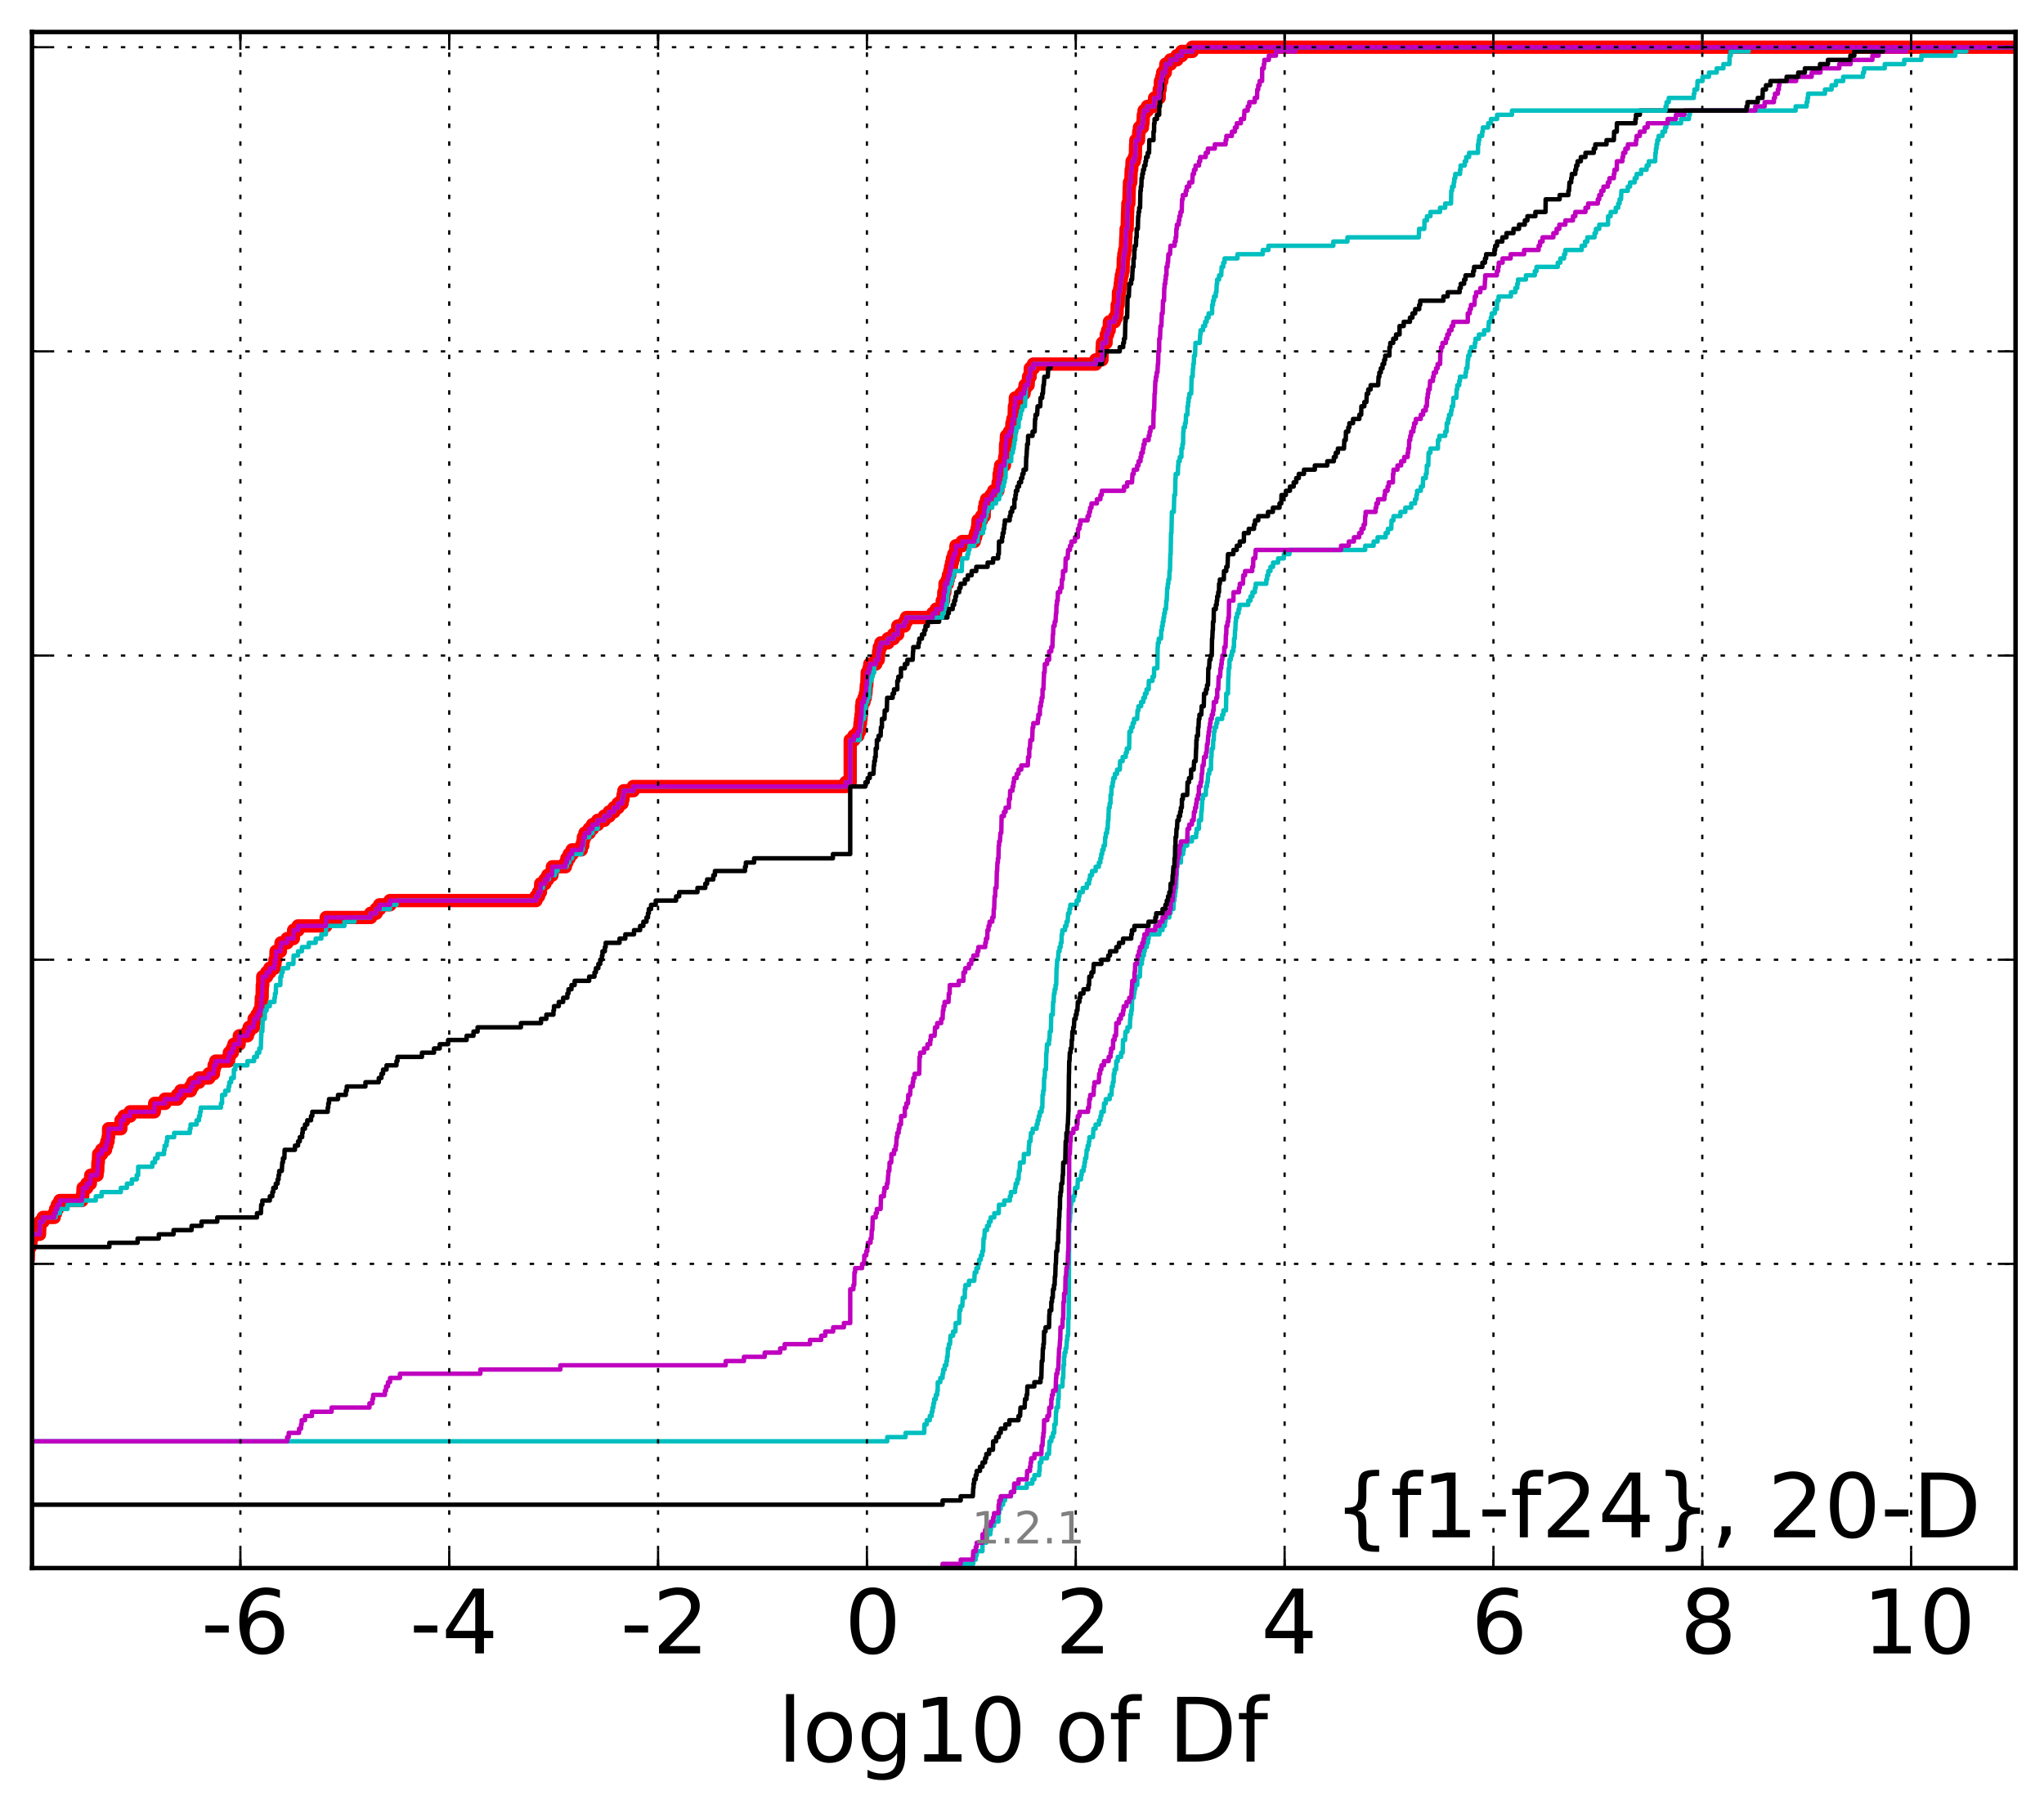 <?xml version="1.0" encoding="utf-8" standalone="no"?>
<!DOCTYPE svg PUBLIC "-//W3C//DTD SVG 1.1//EN"
  "http://www.w3.org/Graphics/SVG/1.1/DTD/svg11.dtd">
<!-- Created with matplotlib (http://matplotlib.org/) -->
<svg height="407pt" version="1.1" viewBox="0 0 460 407" width="460pt" xmlns="http://www.w3.org/2000/svg" xmlns:xlink="http://www.w3.org/1999/xlink">
 <defs>
  <style type="text/css">
*{stroke-linecap:butt;stroke-linejoin:round;}
  </style>
 </defs>
 <g id="figure_1">
  <g id="patch_1">
   <path d="
M0 407.712
L460.8 407.712
L460.8 0
L0 0
z
" style="fill:#ffffff;"/>
  </g>
  <g id="axes_1">
   <g id="patch_2">
    <path d="
M7.2 352.8
L453.6 352.8
L453.6 7.2
L7.2 7.2
z
" style="fill:#ffffff;"/>
   </g>
   <g id="line2d_1">
    <path clip-path="url(#p99b4b0da67)" d="
M-1 301.473
L-0.762 301.473
L-0.762 300.523
L-0.385 300.523
L-0.385 299.572
L-0.255 299.572
L-0.255 298.622
L-0.086 298.622
L-0.086 297.671
L0.41 297.671
L0.41 296.721
L1.571 296.721
L1.571 295.77
L1.745 295.77
L1.745 294.82
L2.853 294.82
L2.853 293.869
L3.171 293.869
L3.209 291.968
L3.859 291.968
L3.934 289.117
L4.399 289.117
L4.41 287.216
L4.695 287.216
L4.727 285.315
L5.193 285.315
L5.193 284.364
L6.033 284.364
L6.033 283.414
L6.364 283.414
L6.431 280.562
L6.823 280.562
L6.823 279.612
L6.964 279.612
L6.964 278.661
L7.201 278.661
L7.201 277.711
L8.9 277.711
L9.004 274.859
L9.695 274.859
L9.695 273.909
L12.197 273.909
L12.197 272.958
L12.518 272.958
L12.518 272.008
L12.907 272.008
L12.907 271.057
L13.473 271.057
L13.473 270.107
L18.415 270.107
L18.415 269.156
L18.603 269.156
L18.706 267.255
L19.544 267.255
L19.544 266.305
L20.331 266.305
L20.423 264.404
L21.853 264.404
L21.853 263.453
L21.988 263.453
L22.033 261.552
L22.126 261.552
L22.203 259.651
L22.869 259.651
L22.869 258.701
L23.752 258.701
L23.752 257.75
L24.051 257.75
L24.051 256.8
L24.318 256.8
L24.318 255.85
L24.432 255.85
L24.443 253.949
L27.195 253.949
L27.229 252.048
L27.909 252.048
L27.909 251.097
L29.29 251.097
L29.29 250.147
L34.728 250.147
L34.813 248.246
L37.133 248.246
L37.133 247.295
L39.931 247.295
L39.931 246.345
L40.689 246.345
L40.689 245.394
L42.892 245.394
L42.892 244.444
L43.409 244.444
L43.409 243.493
L44.764 243.493
L44.764 242.543
L47.013 242.543
L47.013 241.592
L48.047 241.592
L48.047 240.642
L48.182 240.642
L48.182 239.691
L48.536 239.691
L48.536 238.741
L51.435 238.741
L51.435 237.79
L51.61 237.79
L51.61 236.84
L52.287 236.84
L52.287 235.889
L52.643 235.889
L52.643 234.939
L53.824 234.939
L53.861 233.038
L55.687 233.038
L55.687 232.087
L56.077 232.087
L56.077 231.137
L57.053 231.137
L57.053 230.186
L57.184 230.186
L57.184 229.236
L57.833 229.236
L57.833 228.285
L58.35 228.285
L58.35 227.335
L58.698 227.335
L58.787 225.434
L58.811 225.434
L58.811 224.483
L58.989 224.483
L59.037 221.632
L59.128 221.632
L59.132 219.731
L60.008 219.731
L60.008 218.78
L60.723 218.78
L60.723 217.83
L61.76 217.83
L61.76 216.879
L61.884 216.879
L61.884 215.929
L62.078 215.929
L62.121 214.028
L63.107 214.028
L63.107 213.077
L63.244 213.077
L63.244 212.127
L64.614 212.127
L64.614 211.176
L66.026 211.176
L66.082 209.275
L67.074 209.275
L67.074 208.325
L73.343 208.325
L73.413 206.424
L83.421 206.424
L83.421 205.473
L84.666 205.473
L84.666 204.523
L85.414 204.523
L85.414 203.572
L87.758 203.572
L87.758 202.622
L120.623 202.622
L120.623 201.671
L121.206 201.671
L121.206 200.721
L121.628 200.721
L121.681 198.82
L122.652 198.82
L122.652 197.869
L123.267 197.869
L123.267 196.919
L124.218 196.919
L124.319 195.018
L127.24 195.018
L127.24 194.067
L127.574 194.067
L127.574 193.117
L128.09 193.117
L128.09 192.166
L128.751 192.166
L128.751 191.216
L130.822 191.216
L130.822 190.265
L131.153 190.265
L131.153 189.315
L131.286 189.315
L131.286 188.364
L131.642 188.364
L131.642 187.414
L132.605 187.414
L132.605 186.463
L133.351 186.463
L133.351 185.513
L134.508 185.513
L134.508 184.562
L135.993 184.562
L135.993 183.612
L137.099 183.612
L137.099 182.661
L138.175 182.661
L138.175 181.711
L139.099 181.711
L139.099 180.76
L140.006 180.76
L140.006 179.81
L140.219 179.81
L140.219 178.859
L140.389 178.859
L140.389 177.909
L142.511 177.909
L142.511 176.958
L190.352 176.958
L190.352 176.008
L191.339 176.008
L191.339 166.503
L192.165 166.503
L192.165 165.552
L193.066 165.552
L193.066 164.602
L193.447 164.602
L193.545 162.701
L193.661 162.701
L193.661 161.75
L193.776 161.75
L193.776 160.8
L193.891 160.8
L193.891 158.899
L194.003 158.899
L194.003 157.949
L194.442 157.949
L194.442 156.998
L194.734 156.998
L194.734 156.048
L194.863 156.048
L194.966 154.147
L195.067 154.147
L195.169 151.295
L195.561 151.295
L195.561 150.345
L195.744 150.345
L195.744 149.394
L197.106 149.394
L197.106 148.444
L197.654 148.444
L197.734 146.543
L197.892 146.543
L197.892 145.592
L198.234 145.592
L198.234 144.642
L199.841 144.642
L199.841 143.691
L201.087 143.691
L201.087 142.741
L202.035 142.741
L202.039 140.84
L203.543 140.84
L203.543 139.889
L203.982 139.889
L203.982 138.939
L209.906 138.939
L209.906 137.988
L210.707 137.988
L210.707 137.038
L211.924 137.038
L211.924 136.087
L212.057 136.087
L212.057 135.137
L212.356 135.137
L212.407 133.236
L212.645 133.236
L212.673 131.335
L213.21 131.335
L213.21 130.384
L213.433 130.384
L213.433 129.434
L213.731 129.434
L213.731 128.483
L213.922 128.483
L213.922 127.533
L214.136 127.533
L214.136 126.582
L214.337 126.582
L214.337 125.632
L214.636 125.632
L214.636 124.681
L215.037 124.681
L215.142 122.78
L216.534 122.78
L216.534 121.83
L219.263 121.83
L219.263 120.879
L219.556 120.879
L219.556 119.929
L219.866 119.929
L219.866 118.978
L220.008 118.978
L220.102 117.077
L220.901 117.077
L220.901 116.127
L221.485 116.127
L221.527 114.226
L221.71 114.226
L221.71 113.275
L222.027 113.275
L222.027 112.325
L223.047 112.325
L223.047 111.374
L223.614 111.374
L223.614 110.424
L224.572 110.424
L224.631 108.523
L224.808 108.523
L224.858 106.622
L225.018 106.622
L225.018 105.671
L225.177 105.671
L225.177 104.721
L226.038 104.721
L226.101 102.82
L226.254 102.82
L226.302 99.968
L226.407 99.968
L226.5 98.067
L227.165 98.067
L227.165 97.117
L227.636 97.117
L227.736 95.216
L227.937 95.216
L227.937 94.265
L228.227 94.265
L228.29 91.414
L228.469 91.414
L228.503 89.513
L229.739 89.513
L229.739 88.562
L230.462 88.562
L230.462 87.612
L230.682 87.612
L230.682 86.661
L231.378 86.661
L231.474 84.76
L231.838 84.76
L231.865 82.859
L232.561 82.859
L232.561 81.909
L246.586 81.909
L246.586 80.958
L247.99 80.958
L248.047 78.107
L248.103 78.107
L248.103 77.156
L248.916 77.156
L248.968 75.255
L249.274 75.255
L249.274 74.305
L249.62 74.305
L249.668 72.404
L250.811 72.404
L250.811 71.454
L251.276 71.454
L251.276 70.503
L251.399 70.503
L251.416 68.602
L251.641 68.602
L251.721 65.751
L251.994 65.751
L251.994 64.8
L252.111 64.8
L252.111 63.849
L252.222 63.849
L252.222 62.899
L252.354 62.899
L252.354 61.949
L252.556 61.949
L252.556 60.998
L252.736 60.998
L252.808 58.147
L252.914 58.147
L252.914 57.196
L253.088 57.196
L253.088 56.245
L253.26 56.245
L253.35 53.394
L253.395 53.394
L253.436 51.493
L253.66 51.493
L253.758 47.691
L253.779 47.691
L253.827 45.79
L254.045 45.79
L254.156 41.988
L254.185 41.988
L254.185 41.038
L254.476 41.038
L254.579 38.186
L254.686 38.186
L254.775 36.285
L255.289 36.285
L255.289 35.335
L255.501 35.335
L255.569 32.483
L255.619 32.483
L255.619 31.533
L256.221 31.533
L256.272 29.632
L256.423 29.632
L256.423 28.681
L257.099 28.681
L257.099 27.731
L257.238 27.731
L257.307 25.83
L257.466 25.83
L257.466 24.879
L258.225 24.879
L258.225 23.929
L259.736 23.929
L259.837 22.028
L260.875 22.028
L260.883 20.127
L261.089 20.127
L261.162 18.226
L261.463 18.226
L261.463 17.275
L261.653 17.275
L261.653 16.325
L262.25 16.325
L262.25 15.374
L262.362 15.374
L262.362 14.424
L263.419 14.424
L263.419 13.473
L264.852 13.473
L264.852 12.523
L265.938 12.523
L265.938 11.572
L268.32 11.572
L268.32 10.622
L268.32 10.622
L453.6 10.622
L453.6 10.622" style="fill:none;stroke:#ff0000;stroke-linecap:square;stroke-width:3.0;"/>
   </g>
   <g id="line2d_2">
    <path clip-path="url(#p99b4b0da67)" d="
M216.203 352.8
L216.203 351.85
L219.034 351.85
L219.034 350.899
L219.589 350.899
L219.589 349.949
L219.802 349.949
L219.802 348.998
L221.098 348.998
L221.115 347.097
L221.966 347.097
L221.966 346.147
L222.149 346.147
L222.149 345.196
L222.874 345.196
L222.874 344.246
L223.002 344.246
L223.002 343.295
L223.709 343.295
L223.709 342.345
L224.709 342.345
L224.745 340.444
L224.87 340.444
L224.87 339.493
L225.218 339.493
L225.218 338.543
L225.742 338.543
L225.742 337.592
L226.192 337.592
L226.192 336.642
L227.503 336.642
L227.503 335.691
L228.241 335.691
L228.241 334.741
L231.074 334.741
L231.074 333.79
L232.323 333.79
L232.323 332.84
L232.795 332.84
L232.795 331.889
L233.853 331.889
L233.853 330.939
L233.975 330.939
L233.999 329.038
L234.362 329.038
L234.362 328.087
L235.626 328.087
L235.626 327.137
L236.082 327.137
L236.143 325.236
L236.197 325.236
L236.197 324.285
L236.598 324.285
L236.598 323.335
L236.98 323.335
L236.98 322.384
L237.255 322.384
L237.288 320.483
L237.565 320.483
L237.662 317.632
L237.747 317.632
L237.747 316.681
L238.11 316.681
L238.116 314.78
L238.244 314.78
L238.285 311.929
L239.101 311.929
L239.153 310.028
L239.275 310.028
L239.335 307.176
L239.454 307.176
L239.464 305.275
L239.565 305.275
L239.565 304.325
L239.8 304.325
L239.8 303.374
L239.995 303.374
L240.094 301.473
L240.19 301.473
L240.19 300.523
L240.369 300.523
L240.426 296.721
L240.506 296.721
L240.61 276.76
L240.622 276.76
L240.625 274.859
L240.76 274.859
L240.864 272.958
L240.917 272.958
L240.934 271.057
L241.059 271.057
L241.059 270.107
L241.545 270.107
L241.545 269.156
L241.829 269.156
L241.938 267.255
L242.487 267.255
L242.561 265.354
L243.283 265.354
L243.283 264.404
L243.442 264.404
L243.442 263.453
L243.871 263.453
L243.871 262.503
L244.057 262.503
L244.057 261.552
L244.197 261.552
L244.197 260.602
L244.448 260.602
L244.552 258.701
L244.773 258.701
L244.773 257.75
L245.051 257.75
L245.051 256.8
L245.175 256.8
L245.175 255.85
L245.971 255.85
L246.071 253.949
L246.563 253.949
L246.563 252.998
L247.325 252.998
L247.325 252.048
L247.659 252.048
L247.659 251.097
L247.868 251.097
L247.868 250.147
L248.399 250.147
L248.461 248.246
L248.862 248.246
L248.862 247.295
L249.736 247.295
L249.736 246.345
L250.145 246.345
L250.212 244.444
L250.434 244.444
L250.434 243.493
L250.616 243.493
L250.652 241.592
L250.828 241.592
L250.828 240.642
L251.172 240.642
L251.227 238.741
L251.557 238.741
L251.557 237.79
L252.308 237.79
L252.308 236.84
L252.659 236.84
L252.738 233.988
L253.198 233.988
L253.295 232.087
L253.733 232.087
L253.733 231.137
L254.282 231.137
L254.339 229.236
L254.403 229.236
L254.403 228.285
L254.585 228.285
L254.585 227.335
L254.72 227.335
L254.784 224.483
L255.157 224.483
L255.157 223.533
L255.294 223.533
L255.294 222.582
L255.483 222.582
L255.483 221.632
L255.942 221.632
L255.963 219.731
L256.535 219.731
L256.613 216.879
L256.981 216.879
L256.981 215.929
L257.094 215.929
L257.094 214.978
L257.423 214.978
L257.423 214.028
L257.611 214.028
L257.611 213.077
L258.086 213.077
L258.086 212.127
L258.373 212.127
L258.373 211.176
L258.53 211.176
L258.53 210.226
L260.932 210.226
L260.932 209.275
L261.626 209.275
L261.626 208.325
L262.15 208.325
L262.15 207.374
L262.276 207.374
L262.276 206.424
L263.153 206.424
L263.153 205.473
L263.449 205.473
L263.449 204.523
L264.079 204.523
L264.145 202.622
L264.307 202.622
L264.307 201.671
L264.427 201.671
L264.427 200.721
L264.552 200.721
L264.552 199.77
L264.691 199.77
L264.787 196.919
L264.824 196.919
L264.885 195.018
L264.97 195.018
L264.97 194.067
L265.755 194.067
L265.811 192.166
L266.272 192.166
L266.272 191.216
L266.418 191.216
L266.418 190.265
L267.178 190.265
L267.178 189.315
L268.244 189.315
L268.244 188.364
L269.183 188.364
L269.183 187.414
L269.306 187.414
L269.306 186.463
L269.818 186.463
L269.826 184.562
L270.289 184.562
L270.347 182.661
L270.428 182.661
L270.525 180.76
L270.549 180.76
L270.549 179.81
L270.707 179.81
L270.707 178.859
L271.372 178.859
L271.403 176.958
L271.642 176.958
L271.642 176.008
L271.787 176.008
L271.897 174.107
L272.149 174.107
L272.149 173.156
L272.519 173.156
L272.567 170.305
L272.638 170.305
L272.709 168.404
L272.981 168.404
L273.039 166.503
L273.148 166.503
L273.226 164.602
L273.35 164.602
L273.35 163.651
L273.705 163.651
L273.705 162.701
L273.934 162.701
L273.934 161.75
L275.046 161.75
L275.046 160.8
L275.318 160.8
L275.318 159.85
L275.905 159.85
L275.968 156.048
L276.353 156.048
L276.426 152.246
L276.477 152.246
L276.522 150.345
L276.677 150.345
L276.704 148.444
L276.974 148.444
L276.974 147.493
L277.26 147.493
L277.26 146.543
L277.576 146.543
L277.576 145.592
L277.699 145.592
L277.722 143.691
L277.881 143.691
L277.938 141.79
L278.015 141.79
L278.081 139.889
L278.155 139.889
L278.155 138.939
L278.408 138.939
L278.408 137.988
L278.745 137.988
L278.745 137.038
L278.939 137.038
L278.939 136.087
L280.918 136.087
L280.918 135.137
L281.421 135.137
L281.421 134.186
L281.855 134.186
L281.855 133.236
L282.42 133.236
L282.42 132.285
L282.593 132.285
L282.593 131.335
L284.986 131.335
L284.986 130.384
L285.174 130.384
L285.174 129.434
L285.425 129.434
L285.425 128.483
L285.916 128.483
L285.916 127.533
L286.502 127.533
L286.502 126.582
L287.632 126.582
L287.632 125.632
L288.925 125.632
L288.925 124.681
L290.197 124.681
L290.197 123.731
L307.239 123.731
L307.239 122.78
L309.134 122.78
L309.134 121.83
L310.031 121.83
L310.031 120.879
L311.834 120.879
L311.834 119.929
L312.342 119.929
L312.342 118.978
L313.096 118.978
L313.17 117.077
L313.609 117.077
L313.609 116.127
L315.163 116.127
L315.163 115.176
L316.269 115.176
L316.269 114.226
L317.597 114.226
L317.597 113.275
L318.448 113.275
L318.448 112.325
L318.766 112.325
L318.766 111.374
L318.904 111.374
L318.904 110.424
L319.749 110.424
L319.749 109.473
L320.206 109.473
L320.266 107.572
L320.877 107.572
L320.877 106.622
L321.063 106.622
L321.107 104.721
L321.438 104.721
L321.502 101.869
L321.905 101.869
L321.905 100.919
L323.602 100.919
L323.613 99.018
L323.923 99.018
L323.923 98.067
L325.244 98.067
L325.244 97.117
L325.554 97.117
L325.59 95.216
L325.894 95.216
L325.894 94.265
L326.111 94.265
L326.111 93.315
L326.556 93.315
L326.556 92.364
L326.715 92.364
L326.715 91.414
L327.023 91.414
L327.076 89.513
L327.747 89.513
L327.813 87.612
L327.969 87.612
L327.969 86.661
L328.403 86.661
L328.403 85.711
L328.564 85.711
L328.564 84.76
L329.823 84.76
L329.823 83.81
L329.96 83.81
L329.96 82.859
L330.236 82.859
L330.308 80.958
L330.417 80.958
L330.417 80.008
L330.745 80.008
L330.745 79.057
L331.082 79.057
L331.082 78.107
L331.911 78.107
L331.911 77.156
L332.06 77.156
L332.06 76.206
L332.826 76.206
L332.826 75.255
L334.001 75.255
L334.001 74.305
L334.957 74.305
L335.056 72.404
L335.507 72.404
L335.507 71.454
L335.714 71.454
L335.714 70.503
L336.401 70.503
L336.401 69.552
L336.873 69.552
L336.919 67.651
L337.256 67.651
L337.256 66.701
L340.04 66.701
L340.04 65.751
L341.028 65.751
L341.028 64.8
L341.457 64.8
L341.457 63.849
L341.621 63.849
L341.621 62.899
L343.402 62.899
L343.402 61.949
L345.408 61.949
L345.408 60.998
L345.799 60.998
L345.799 60.047
L350.571 60.047
L350.571 59.097
L351.156 59.097
L351.156 58.147
L351.996 58.147
L351.996 57.196
L352.267 57.196
L352.267 56.245
L355.957 56.245
L355.957 55.295
L356.71 55.295
L356.71 54.345
L357.234 54.345
L357.234 53.394
L358.851 53.394
L358.851 52.444
L359.164 52.444
L359.164 51.493
L359.909 51.493
L359.909 50.543
L361.877 50.543
L361.904 48.642
L362.476 48.642
L362.476 47.691
L363.619 47.691
L363.619 46.741
L364.178 46.741
L364.178 45.79
L364.487 45.79
L364.487 44.84
L364.808 44.84
L364.898 42.939
L366.337 42.939
L366.337 41.988
L366.843 41.988
L366.843 41.038
L367.886 41.038
L367.886 40.087
L368.331 40.087
L368.331 39.137
L369.341 39.137
L369.341 38.186
L370.572 38.186
L370.572 37.236
L371.059 37.236
L371.059 36.285
L372.495 36.285
L372.556 34.384
L372.663 34.384
L372.663 33.434
L372.8 33.434
L372.8 32.483
L372.968 32.483
L372.968 31.533
L373.26 31.533
L373.26 30.582
L374.135 30.582
L374.135 29.632
L374.73 29.632
L374.73 28.681
L375.015 28.681
L375.015 27.731
L378.314 27.731
L378.314 26.78
L380.083 26.78
L380.083 25.83
L380.299 25.83
L380.299 24.879
L404.105 24.879
L404.105 23.929
L406.581 23.929
L406.581 22.978
L406.781 22.978
L406.781 22.028
L406.907 22.028
L406.907 21.077
L410.708 21.077
L410.708 20.127
L412.201 20.127
L412.201 19.176
L413.184 19.176
L413.184 18.226
L414.811 18.226
L414.811 17.275
L419.259 17.275
L419.259 16.325
L419.508 16.325
L419.508 15.374
L424.156 15.374
L424.156 14.424
L428.545 14.424
L428.545 13.473
L432.41 13.473
L432.41 12.523
L440.032 12.523
L440.032 11.572
L442.498 11.572
L442.498 10.622
L442.498 10.622
L453.6 10.622
L453.6 10.622" style="fill:none;stroke:#00bfbf;stroke-linecap:square;"/>
   </g>
   <g id="line2d_3">
    <path clip-path="url(#p99b4b0da67)" d="
M212.128 352.8
L212.128 351.85
L216.203 351.85
L216.203 350.899
L218.935 350.899
L219.034 348.998
L219.589 348.998
L219.589 348.048
L219.802 348.048
L219.802 347.097
L221.098 347.097
L221.115 345.196
L221.696 345.196
L221.696 344.246
L221.965 344.246
L221.965 343.295
L223.002 343.295
L223.002 342.345
L223.504 342.345
L223.504 341.394
L223.709 341.394
L223.709 340.444
L224.709 340.444
L224.745 338.543
L224.87 338.543
L224.87 337.592
L225.218 337.592
L225.218 336.642
L227.503 336.642
L227.503 335.691
L228.21 335.691
L228.241 333.79
L229.217 333.79
L229.217 332.84
L231.074 332.84
L231.168 330.939
L231.797 330.939
L231.797 329.988
L231.933 329.988
L231.933 329.038
L232.076 329.038
L232.076 328.087
L232.795 328.087
L232.795 327.137
L234.362 327.137
L234.416 325.236
L234.616 325.236
L234.693 323.335
L234.806 323.335
L234.806 322.384
L234.922 322.384
L234.974 319.533
L235.697 319.533
L235.697 318.582
L236.082 318.582
L236.142 316.681
L236.585 316.681
L236.598 314.78
L236.746 314.78
L236.746 313.83
L236.98 313.83
L236.98 312.879
L237.565 312.879
L237.662 310.028
L237.721 310.028
L237.721 309.077
L237.965 309.077
L237.965 308.127
L238.161 308.127
L238.269 305.275
L238.285 305.275
L238.352 303.374
L238.454 303.374
L238.563 301.473
L238.613 301.473
L238.662 298.622
L239.101 298.622
L239.155 296.721
L239.275 296.721
L239.327 292.919
L239.464 292.919
L239.469 291.018
L239.723 291.018
L239.8 287.216
L239.906 287.216
L239.995 285.315
L240.138 285.315
L240.138 284.364
L240.278 284.364
L240.375 281.513
L240.435 281.513
L240.532 272.008
L240.584 272.008
L240.625 259.651
L240.76 259.651
L240.87 256.8
L240.934 256.8
L241.007 254.899
L241.567 254.899
L241.567 253.949
L242.343 253.949
L242.343 252.998
L242.487 252.998
L242.561 251.097
L242.925 251.097
L242.925 250.147
L244.864 250.147
L244.864 249.196
L245.095 249.196
L245.147 247.295
L245.359 247.295
L245.359 246.345
L246.118 246.345
L246.171 244.444
L246.299 244.444
L246.299 243.493
L247.291 243.493
L247.369 241.592
L247.594 241.592
L247.594 240.642
L247.868 240.642
L247.868 239.691
L248.444 239.691
L248.444 238.741
L249.507 238.741
L249.507 237.79
L249.924 237.79
L249.924 236.84
L250.053 236.84
L250.053 235.889
L250.489 235.889
L250.502 233.988
L250.839 233.988
L250.839 233.038
L251.155 233.038
L251.227 230.186
L251.806 230.186
L251.806 229.236
L252.249 229.236
L252.249 228.285
L252.738 228.285
L252.738 227.335
L252.887 227.335
L252.887 226.384
L253.513 226.384
L253.513 225.434
L254.129 225.434
L254.129 224.483
L254.585 224.483
L254.676 222.582
L254.742 222.582
L254.817 220.681
L255.294 220.681
L255.322 218.78
L255.41 218.78
L255.474 216.879
L255.897 216.879
L255.897 215.929
L256.024 215.929
L256.024 214.978
L256.317 214.978
L256.317 214.028
L256.542 214.028
L256.542 213.077
L257.053 213.077
L257.053 212.127
L257.37 212.127
L257.37 211.176
L257.544 211.176
L257.544 210.226
L258.149 210.226
L258.149 209.275
L260.001 209.275
L260.001 208.325
L260.932 208.325
L260.932 207.374
L261.626 207.374
L261.626 206.424
L262.276 206.424
L262.276 205.473
L263.153 205.473
L263.153 204.523
L263.448 204.523
L263.449 202.622
L263.896 202.622
L263.973 200.721
L264.079 200.721
L264.079 199.77
L264.307 199.77
L264.307 198.82
L264.427 198.82
L264.427 197.869
L264.552 197.869
L264.552 196.919
L264.691 196.919
L264.708 195.018
L264.885 195.018
L264.97 193.117
L265.177 193.117
L265.177 192.166
L265.45 192.166
L265.483 190.265
L265.755 190.265
L265.755 189.315
L267.178 189.315
L267.265 186.463
L267.639 186.463
L267.639 185.513
L268.244 185.513
L268.244 184.562
L268.631 184.562
L268.701 182.661
L268.947 182.661
L268.947 181.711
L269.183 181.711
L269.183 180.76
L269.306 180.76
L269.306 179.81
L269.596 179.81
L269.596 178.859
L269.799 178.859
L269.818 176.958
L270.173 176.958
L270.173 176.008
L270.347 176.008
L270.448 174.107
L270.532 174.107
L270.635 172.206
L270.871 172.206
L270.976 170.305
L271.403 170.305
L271.403 169.354
L271.553 169.354
L271.642 167.453
L271.787 167.453
L271.897 165.552
L272.006 165.552
L272.006 164.602
L272.146 164.602
L272.146 163.651
L272.311 163.651
L272.311 162.701
L272.426 162.701
L272.426 161.75
L272.709 161.75
L272.709 160.8
L272.981 160.8
L272.981 159.85
L273.134 159.85
L273.169 157.949
L273.705 157.949
L273.705 156.998
L273.934 156.998
L273.937 155.097
L274.16 155.097
L274.264 152.246
L274.583 152.246
L274.673 150.345
L274.833 150.345
L274.833 149.394
L274.948 149.394
L274.948 148.444
L275.09 148.444
L275.09 147.493
L275.479 147.493
L275.533 145.592
L275.801 145.592
L275.895 142.741
L275.968 142.741
L276.002 140.84
L276.252 140.84
L276.252 139.889
L276.426 139.889
L276.426 138.939
L276.543 138.939
L276.597 135.137
L277.576 135.137
L277.604 133.236
L278.831 133.236
L278.831 132.285
L279.019 132.285
L279.019 131.335
L279.721 131.335
L279.798 129.434
L280.201 129.434
L280.201 128.483
L281.811 128.483
L281.811 127.533
L282.015 127.533
L282.051 125.632
L282.492 125.632
L282.593 123.731
L301.806 123.731
L301.806 122.78
L303.547 122.78
L303.547 121.83
L304.702 121.83
L304.702 120.879
L305.877 120.879
L305.877 119.929
L306.401 119.929
L306.401 118.978
L306.883 118.978
L306.883 118.028
L307.178 118.028
L307.239 116.127
L307.329 116.127
L307.329 115.176
L309.574 115.176
L309.574 114.226
L309.75 114.226
L309.75 113.275
L310.119 113.275
L310.119 112.325
L311.561 112.325
L311.561 111.374
L311.702 111.374
L311.702 110.424
L312.276 110.424
L312.276 109.473
L312.539 109.473
L312.539 108.523
L313.474 108.523
L313.49 106.622
L313.607 106.622
L313.607 105.671
L314.499 105.671
L314.499 104.721
L315.33 104.721
L315.33 103.77
L316.014 103.77
L316.014 102.82
L316.792 102.82
L316.792 101.869
L316.922 101.869
L316.922 100.919
L317.101 100.919
L317.145 99.018
L317.375 99.018
L317.375 98.067
L317.575 98.067
L317.575 97.117
L318.075 97.117
L318.075 96.166
L318.248 96.166
L318.248 95.216
L318.63 95.216
L318.63 94.265
L319.736 94.265
L319.736 93.315
L320.266 93.315
L320.266 92.364
L320.87 92.364
L320.87 91.414
L321.107 91.414
L321.166 89.513
L321.305 89.513
L321.305 88.562
L321.447 88.562
L321.447 87.612
L321.742 87.612
L321.843 85.711
L322.481 85.711
L322.481 84.76
L322.672 84.76
L322.672 83.81
L323.181 83.81
L323.181 82.859
L323.537 82.859
L323.537 81.909
L324.094 81.909
L324.153 79.057
L324.314 79.057
L324.314 78.107
L324.626 78.107
L324.626 77.156
L325.387 77.156
L325.387 76.206
L325.707 76.206
L325.707 75.255
L326.111 75.255
L326.111 74.305
L326.66 74.305
L326.66 73.355
L327.048 73.355
L327.048 72.404
L330.326 72.404
L330.327 70.503
L330.763 70.503
L330.763 69.552
L331.027 69.552
L331.027 68.602
L331.818 68.602
L331.911 66.701
L332.193 66.701
L332.193 65.751
L333.156 65.751
L333.156 64.8
L334.108 64.8
L334.216 62.899
L334.251 62.899
L334.251 61.949
L336.87 61.949
L336.87 60.998
L337.16 60.998
L337.16 60.047
L337.296 60.047
L337.296 59.097
L338.158 59.097
L338.158 58.147
L339.962 58.147
L339.962 57.196
L342.999 57.196
L342.999 56.245
L346.267 56.245
L346.267 55.295
L346.585 55.295
L346.585 54.345
L347.154 54.345
L347.154 53.394
L349.581 53.394
L349.581 52.444
L350.313 52.444
L350.313 51.493
L350.926 51.493
L350.926 50.543
L352.279 50.543
L352.279 49.592
L353.993 49.592
L353.993 48.642
L354.519 48.642
L354.519 47.691
L356.809 47.691
L356.809 46.741
L357.411 46.741
L357.411 45.79
L359.587 45.79
L359.587 44.84
L359.905 44.84
L359.905 43.889
L360.363 43.889
L360.363 42.939
L360.864 42.939
L360.864 41.988
L361.84 41.988
L361.84 41.038
L362.211 41.038
L362.211 40.087
L363.196 40.087
L363.196 39.137
L363.335 39.137
L363.335 38.186
L363.858 38.186
L363.878 36.285
L365.126 36.285
L365.126 35.335
L365.294 35.335
L365.294 34.384
L365.778 34.384
L365.778 33.434
L366.35 33.434
L366.35 32.483
L368.176 32.483
L368.176 31.533
L368.31 31.533
L368.31 30.582
L369.044 30.582
L369.044 29.632
L370.095 29.632
L370.095 28.681
L370.806 28.681
L370.806 27.731
L375.297 27.731
L375.297 26.78
L377.169 26.78
L377.169 25.83
L379.072 25.83
L379.072 24.879
L395.029 24.879
L395.029 23.929
L397.13 23.929
L397.13 22.978
L399.217 22.978
L399.217 22.028
L399.451 22.028
L399.451 21.077
L400.102 21.077
L400.102 20.127
L400.328 20.127
L400.328 19.176
L400.461 19.176
L400.461 18.226
L404.219 18.226
L404.219 17.275
L407.71 17.275
L407.71 16.325
L409.685 16.325
L409.685 15.374
L413.93 15.374
L413.93 14.424
L416.482 14.424
L416.482 13.473
L421.379 13.473
L421.379 12.523
L422.775 12.523
L422.775 11.572
L428.972 11.572
L428.972 10.622
L428.972 10.622
L453.6 10.622
L453.6 10.622" style="fill:none;stroke:#bf00bf;stroke-linecap:square;"/>
   </g>
   <g id="line2d_4">
    <path clip-path="url(#p99b4b0da67)" d="
M-1 339.493
L6.033 339.493
L6.033 338.543
L212.128 338.543
L212.128 337.592
L216.203 337.592
L216.203 336.642
L218.935 336.642
L219.034 334.741
L219.1 334.741
L219.1 333.79
L219.234 333.79
L219.234 332.84
L219.589 332.84
L219.589 331.889
L219.802 331.889
L219.802 330.939
L220.543 330.939
L220.543 329.988
L221.115 329.988
L221.115 329.038
L221.696 329.038
L221.696 328.087
L221.965 328.087
L221.965 327.137
L222.593 327.137
L222.593 326.186
L223.462 326.186
L223.504 324.285
L224.173 324.285
L224.173 323.335
L224.768 323.335
L224.768 322.384
L225.218 322.384
L225.218 321.434
L226.247 321.434
L226.247 320.483
L227.147 320.483
L227.147 319.533
L229.216 319.533
L229.216 318.582
L229.562 318.582
L229.665 316.681
L230.592 316.681
L230.679 314.78
L231.023 314.78
L231.023 313.83
L231.168 313.83
L231.205 311.929
L232.779 311.929
L232.779 310.978
L234.166 310.978
L234.166 310.028
L234.348 310.028
L234.452 306.226
L234.616 306.226
L234.693 303.374
L234.806 303.374
L234.806 302.424
L234.922 302.424
L234.974 299.572
L235.297 299.572
L235.297 298.622
L236.082 298.622
L236.142 295.77
L236.21 295.77
L236.21 294.82
L236.585 294.82
L236.6 292.919
L236.746 292.919
L236.746 291.968
L236.923 291.968
L236.98 290.067
L237.196 290.067
L237.196 289.117
L237.344 289.117
L237.394 287.216
L237.485 287.216
L237.565 284.364
L237.631 284.364
L237.721 281.513
L237.929 281.513
L237.987 279.612
L238.136 279.612
L238.177 276.76
L238.269 276.76
L238.348 273.909
L238.396 273.909
L238.454 272.008
L238.536 272.008
L238.563 269.156
L238.662 269.156
L238.662 268.206
L238.802 268.206
L238.845 266.305
L239.069 266.305
L239.151 264.404
L239.217 264.404
L239.282 261.552
L239.723 261.552
L239.831 256.8
L239.987 256.8
L239.995 254.899
L240.187 254.899
L240.275 252.998
L240.324 252.998
L240.431 250.147
L240.455 250.147
L240.564 241.592
L240.582 241.592
L240.625 238.741
L240.694 238.741
L240.76 236.84
L240.934 236.84
L240.934 235.889
L241.149 235.889
L241.195 233.988
L241.288 233.988
L241.341 232.087
L241.532 232.087
L241.532 231.137
L241.689 231.137
L241.776 229.236
L242.084 229.236
L242.084 228.285
L242.305 228.285
L242.305 227.335
L242.487 227.335
L242.561 225.434
L242.925 225.434
L242.925 224.483
L243.117 224.483
L243.117 223.533
L243.834 223.533
L243.834 222.582
L244.923 222.582
L244.923 221.632
L245.095 221.632
L245.147 219.731
L245.629 219.731
L245.629 218.78
L246.05 218.78
L246.147 216.879
L247.868 216.879
L247.868 215.929
L249.413 215.929
L249.413 214.978
L249.8 214.978
L249.8 214.028
L251.227 214.028
L251.227 213.077
L251.826 213.077
L251.826 212.127
L252.738 212.127
L252.738 211.176
L254.585 211.176
L254.585 210.226
L254.742 210.226
L254.742 209.275
L255.294 209.275
L255.294 208.325
L258.474 208.325
L258.474 207.374
L260.001 207.374
L260.001 206.424
L260.201 206.424
L260.201 205.473
L261.626 205.473
L261.626 204.523
L262.276 204.523
L262.276 203.572
L262.586 203.572
L262.586 202.622
L262.867 202.622
L262.867 201.671
L263.153 201.671
L263.153 200.721
L263.407 200.721
L263.448 198.82
L263.84 198.82
L263.896 196.919
L263.973 196.919
L264.079 195.018
L264.307 195.018
L264.314 193.117
L264.427 193.117
L264.472 190.265
L264.547 190.265
L264.552 188.364
L264.708 188.364
L264.767 186.463
L264.885 186.463
L264.97 184.562
L265.284 184.562
L265.284 183.612
L265.576 183.612
L265.576 182.661
L265.755 182.661
L265.755 181.711
L265.971 181.711
L265.988 179.81
L266.205 179.81
L266.205 178.859
L267.178 178.859
L267.257 176.008
L267.591 176.008
L267.591 175.057
L268.047 175.057
L268.057 173.156
L268.631 173.156
L268.737 171.255
L269.079 171.255
L269.183 168.404
L269.212 168.404
L269.248 166.503
L269.341 166.503
L269.341 165.552
L269.596 165.552
L269.627 163.651
L269.715 163.651
L269.799 161.75
L269.931 161.75
L269.931 160.8
L270.347 160.8
L270.428 158.899
L270.909 158.899
L270.976 156.048
L271.403 156.048
L271.403 155.097
L271.642 155.097
L271.642 154.147
L271.862 154.147
L271.932 150.345
L272.103 150.345
L272.202 148.444
L272.426 148.444
L272.426 147.493
L272.709 147.493
L272.766 143.691
L272.823 143.691
L272.907 141.79
L272.957 141.79
L272.981 139.889
L273.134 139.889
L273.174 137.038
L273.622 137.038
L273.622 136.087
L273.822 136.087
L273.822 135.137
L273.934 135.137
L273.934 134.186
L274.16 134.186
L274.16 133.236
L274.332 133.236
L274.362 131.335
L274.531 131.335
L274.531 130.384
L275.423 130.384
L275.454 128.483
L275.968 128.483
L275.968 127.533
L276.252 127.533
L276.361 124.681
L277.576 124.681
L277.576 123.731
L278.336 123.731
L278.336 122.78
L279.019 122.78
L279.019 121.83
L279.933 121.83
L279.947 119.929
L281.032 119.929
L281.032 118.978
L282.215 118.978
L282.215 118.028
L282.444 118.028
L282.444 117.077
L283.171 117.077
L283.171 116.127
L285.361 116.127
L285.361 115.176
L286.461 115.176
L286.461 114.226
L287.95 114.226
L287.95 113.275
L288.354 113.275
L288.395 111.374
L289.391 111.374
L289.391 110.424
L290.299 110.424
L290.299 109.473
L291.139 109.473
L291.139 108.523
L291.716 108.523
L291.716 107.572
L292.293 107.572
L292.293 106.622
L293.463 106.622
L293.463 105.671
L295.901 105.671
L295.901 104.721
L298.708 104.721
L298.708 103.77
L300.184 103.77
L300.184 102.82
L300.609 102.82
L300.609 101.869
L301.089 101.869
L301.089 100.919
L302.461 100.919
L302.538 99.018
L302.858 99.018
L302.902 97.117
L303.433 97.117
L303.433 96.166
L303.675 96.166
L303.675 95.216
L304.5 95.216
L304.5 94.265
L305.917 94.265
L305.917 93.315
L306.331 93.315
L306.376 91.414
L307.046 91.414
L307.046 90.463
L307.506 90.463
L307.589 88.562
L307.924 88.562
L307.924 87.612
L308.463 87.612
L308.463 86.661
L310.154 86.661
L310.243 84.76
L310.421 84.76
L310.421 83.81
L310.752 83.81
L310.752 82.859
L311.141 82.859
L311.141 81.909
L311.501 81.909
L311.501 80.958
L311.734 80.958
L311.734 80.008
L312.688 80.008
L312.705 78.107
L312.885 78.107
L312.885 77.156
L313.538 77.156
L313.538 76.206
L314.176 76.206
L314.176 75.255
L314.967 75.255
L314.967 73.355
L315.906 73.355
L315.906 72.404
L317.306 72.404
L317.306 71.454
L317.869 71.454
L317.869 70.503
L318.482 70.503
L318.482 69.552
L319.39 69.552
L319.39 68.602
L319.616 68.602
L319.616 67.651
L324.838 67.651
L324.838 66.701
L325.799 66.701
L325.799 65.751
L328.483 65.751
L328.483 64.8
L328.745 64.8
L328.745 63.849
L329.499 63.849
L329.499 62.899
L329.815 62.899
L329.815 61.949
L331.533 61.949
L331.533 60.998
L331.736 60.998
L331.736 60.047
L333.607 60.047
L333.607 59.097
L334.196 59.097
L334.196 58.147
L334.448 58.147
L334.448 57.196
L336.359 57.196
L336.359 56.245
L336.496 56.245
L336.496 55.295
L336.922 55.295
L336.922 54.345
L338.1 54.345
L338.1 53.394
L339.034 53.394
L339.034 52.444
L340.603 52.444
L340.603 51.493
L341.859 51.493
L341.859 50.543
L343.156 50.543
L343.156 49.592
L343.746 49.592
L343.746 48.642
L345.541 48.642
L345.541 47.691
L347.817 47.691
L347.853 44.84
L350.996 44.84
L350.996 43.889
L352.967 43.889
L352.967 42.939
L353.108 42.939
L353.209 41.038
L353.59 41.038
L353.59 40.087
L353.736 40.087
L353.736 39.137
L354.517 39.137
L354.517 38.186
L354.721 38.186
L354.721 37.236
L355.034 37.236
L355.034 36.285
L355.765 36.285
L355.765 35.335
L356.809 35.335
L356.809 34.384
L358.681 34.384
L358.681 33.434
L359.023 33.434
L359.023 32.483
L361.543 32.483
L361.543 31.533
L363.196 31.533
L363.255 29.632
L363.858 29.632
L363.878 27.731
L368.05 27.731
L368.05 26.78
L368.176 26.78
L368.176 25.83
L369.044 25.83
L369.044 24.879
L393.056 24.879
L393.056 23.929
L393.272 23.929
L393.272 22.978
L395.58 22.978
L395.58 22.028
L396.651 22.028
L396.722 20.127
L397.436 20.127
L397.436 19.176
L398.434 19.176
L398.434 18.226
L402.075 18.226
L402.075 17.275
L404.687 17.275
L404.687 16.325
L406.187 16.325
L406.187 15.374
L409.597 15.374
L409.597 14.424
L411.379 14.424
L411.379 13.473
L416.416 13.473
L416.416 12.523
L417.306 12.523
L417.306 11.572
L423.787 11.572
L423.787 10.622
L423.787 10.622
L453.6 10.622
L453.6 10.622" style="fill:none;stroke:#000000;stroke-linecap:square;"/>
   </g>
   <g id="line2d_5">
    <path clip-path="url(#p99b4b0da67)" d="
M-1 325.236
L6.033 325.236
L6.033 324.285
L199.672 324.285
L199.672 323.335
L203.796 323.335
L203.796 322.384
L207.999 322.384
L208.036 320.483
L208.563 320.483
L208.563 319.533
L209.245 319.533
L209.245 318.582
L209.664 318.582
L209.664 317.632
L209.858 317.632
L209.858 316.681
L210.071 316.681
L210.071 315.731
L210.236 315.731
L210.236 314.78
L210.606 314.78
L210.606 313.83
L210.923 313.83
L210.923 312.879
L211.036 312.879
L211.039 310.978
L211.612 310.978
L211.612 310.028
L212.128 310.028
L212.128 309.077
L212.268 309.077
L212.268 308.127
L212.604 308.127
L212.604 307.176
L212.977 307.176
L212.977 306.226
L213.131 306.226
L213.131 305.275
L213.259 305.275
L213.32 303.374
L213.548 303.374
L213.548 302.424
L213.8 302.424
L213.903 300.523
L214.495 300.523
L214.495 299.572
L215.008 299.572
L215.076 297.671
L215.852 297.671
L215.933 294.82
L216.16 294.82
L216.16 293.869
L216.568 293.869
L216.653 291.968
L217.122 291.968
L217.134 290.067
L217.263 290.067
L217.263 289.117
L218.066 289.117
L218.066 288.166
L219.262 288.166
L219.362 286.265
L219.728 286.265
L219.728 285.315
L220.123 285.315
L220.123 284.364
L220.36 284.364
L220.36 283.414
L220.73 283.414
L220.73 282.463
L221.053 282.463
L221.053 281.513
L221.259 281.513
L221.349 278.661
L221.512 278.661
L221.62 276.76
L222.138 276.76
L222.138 275.81
L222.563 275.81
L222.563 274.859
L222.946 274.859
L222.946 273.909
L223.763 273.909
L223.763 272.958
L224.761 272.958
L224.814 271.057
L226.016 271.057
L226.016 270.107
L227.27 270.107
L227.27 269.156
L227.5 269.156
L227.5 268.206
L228.426 268.206
L228.426 267.255
L228.563 267.255
L228.563 266.305
L228.929 266.305
L228.929 265.354
L229.216 265.354
L229.31 263.453
L229.491 263.453
L229.545 261.552
L230.375 261.552
L230.429 259.651
L231.495 259.651
L231.552 257.75
L231.626 257.75
L231.626 256.8
L231.908 256.8
L232.012 254.899
L232.402 254.899
L232.402 253.949
L233.294 253.949
L233.294 252.998
L233.515 252.998
L233.515 252.048
L233.765 252.048
L233.765 251.097
L234.006 251.097
L234.006 250.147
L234.416 250.147
L234.416 249.196
L234.577 249.196
L234.626 246.345
L234.765 246.345
L234.765 245.394
L234.922 245.394
L234.974 242.543
L235.106 242.543
L235.174 240.642
L235.383 240.642
L235.474 236.84
L235.54 236.84
L235.623 234.939
L236.064 234.939
L236.064 233.988
L236.186 233.988
L236.242 232.087
L236.487 232.087
L236.587 228.285
L236.923 228.285
L237 225.434
L237.115 225.434
L237.196 223.533
L237.344 223.533
L237.344 222.582
L237.548 222.582
L237.548 221.632
L237.694 221.632
L237.777 217.83
L237.825 217.83
L237.919 215.929
L238.114 215.929
L238.213 214.028
L238.454 214.028
L238.454 213.077
L238.707 213.077
L238.707 212.127
L238.889 212.127
L238.933 210.226
L239.073 210.226
L239.073 209.275
L239.694 209.275
L239.694 208.325
L240.018 208.325
L240.018 207.374
L240.275 207.374
L240.375 205.473
L240.682 205.473
L240.682 204.523
L240.868 204.523
L240.868 203.572
L242.297 203.572
L242.297 202.622
L242.758 202.622
L242.758 201.671
L242.925 201.671
L242.925 200.721
L243.677 200.721
L243.677 199.77
L244.583 199.77
L244.583 198.82
L245.095 198.82
L245.095 197.869
L245.295 197.869
L245.295 196.919
L245.754 196.919
L245.754 195.968
L246.571 195.968
L246.571 195.018
L247.297 195.018
L247.297 194.067
L247.629 194.067
L247.629 193.117
L247.828 193.117
L247.828 192.166
L248.052 192.166
L248.052 191.216
L248.357 191.216
L248.357 190.265
L248.645 190.265
L248.722 188.364
L248.872 188.364
L248.872 187.414
L249.141 187.414
L249.141 186.463
L249.284 186.463
L249.359 184.562
L249.437 184.562
L249.539 181.711
L249.733 181.711
L249.733 180.76
L249.918 180.76
L249.928 178.859
L250.111 178.859
L250.156 176.958
L250.396 176.958
L250.396 176.008
L250.53 176.008
L250.53 175.057
L250.906 175.057
L250.906 174.107
L251.396 174.107
L251.396 173.156
L252.015 173.156
L252.07 171.255
L252.653 171.255
L252.653 170.305
L253.35 170.305
L253.35 169.354
L253.591 169.354
L253.591 168.404
L254.107 168.404
L254.18 164.602
L254.561 164.602
L254.561 163.651
L254.899 163.651
L254.899 162.701
L255.216 162.701
L255.216 161.75
L255.921 161.75
L255.996 159.85
L256.204 159.85
L256.204 158.899
L256.808 158.899
L256.808 157.949
L257.306 157.949
L257.306 156.998
L257.667 156.998
L257.667 156.048
L258.028 156.048
L258.028 155.097
L258.502 155.097
L258.54 153.196
L259.37 153.196
L259.37 152.246
L259.71 152.246
L259.731 150.345
L260.457 150.345
L260.529 145.592
L260.574 145.592
L260.574 144.642
L260.781 144.642
L260.781 143.691
L261.287 143.691
L261.336 141.79
L261.5 141.79
L261.5 140.84
L261.667 140.84
L261.667 139.889
L261.841 139.889
L261.841 138.939
L261.987 138.939
L261.987 137.988
L262.168 137.988
L262.168 137.038
L262.404 137.038
L262.478 135.137
L262.571 135.137
L262.681 132.285
L262.806 132.285
L262.806 131.335
L262.944 131.335
L262.944 130.384
L263.139 130.384
L263.193 128.483
L263.295 128.483
L263.392 124.681
L263.455 124.681
L263.541 119.929
L263.628 119.929
L263.736 115.176
L264.163 115.176
L264.264 111.374
L264.46 111.374
L264.528 107.572
L264.585 107.572
L264.585 106.622
L265.083 106.622
L265.127 104.721
L265.194 104.721
L265.194 103.77
L265.499 103.77
L265.499 102.82
L265.875 102.82
L265.881 100.919
L266.093 100.919
L266.093 99.968
L266.244 99.968
L266.289 97.117
L266.37 97.117
L266.37 96.166
L266.677 96.166
L266.677 95.216
L266.845 95.216
L266.917 93.315
L267.225 93.315
L267.257 91.414
L267.378 91.414
L267.378 90.463
L267.491 90.463
L267.491 89.513
L267.675 89.513
L267.675 88.562
L268.071 88.562
L268.177 84.76
L268.403 84.76
L268.468 82.859
L268.533 82.859
L268.533 81.909
L268.66 81.909
L268.727 80.008
L268.94 80.008
L269.041 77.156
L269.998 77.156
L270.099 75.255
L270.178 75.255
L270.178 74.305
L270.745 74.305
L270.745 73.355
L271.207 73.355
L271.207 72.404
L271.565 72.404
L271.565 71.454
L272 71.454
L272 70.503
L272.78 70.503
L272.792 68.602
L272.981 68.602
L272.981 67.651
L273.201 67.651
L273.201 66.701
L273.613 66.701
L273.613 65.751
L273.761 65.751
L273.823 63.849
L273.914 63.849
L273.914 62.899
L274.348 62.899
L274.348 61.949
L274.834 61.949
L274.93 60.047
L275.286 60.047
L275.286 59.097
L275.587 59.097
L275.587 58.147
L278.488 58.147
L278.488 57.196
L284.186 57.196
L284.186 56.245
L285.458 56.245
L285.458 55.295
L300.061 55.295
L300.061 54.345
L303.241 54.345
L303.241 53.394
L319.305 53.394
L319.366 51.493
L320.536 51.493
L320.587 49.592
L321.137 49.592
L321.137 48.642
L321.919 48.642
L321.919 47.691
L324.072 47.691
L324.072 46.741
L325.24 46.741
L325.24 45.79
L326.554 45.79
L326.604 42.939
L326.786 42.939
L326.786 41.988
L327.165 41.988
L327.165 41.038
L327.292 41.038
L327.292 40.087
L327.505 40.087
L327.505 39.137
L328.581 39.137
L328.581 38.186
L328.7 38.186
L328.7 37.236
L329.635 37.236
L329.635 36.285
L329.981 36.285
L329.981 35.335
L330.611 35.335
L330.611 34.384
L332.617 34.384
L332.626 32.483
L332.774 32.483
L332.774 31.533
L332.916 31.533
L332.916 30.582
L333.561 30.582
L333.561 29.632
L333.711 29.632
L333.711 28.681
L334.903 28.681
L334.903 27.731
L335.533 27.731
L335.533 26.78
L336.916 26.78
L336.916 25.83
L340.267 25.83
L340.267 24.879
L374.831 24.879
L374.831 23.929
L375.059 23.929
L375.059 22.978
L375.551 22.978
L375.551 22.028
L381.191 22.028
L381.191 21.077
L381.335 21.077
L381.335 20.127
L381.956 20.127
L382.033 18.226
L383.164 18.226
L383.164 17.275
L384.589 17.275
L384.589 16.325
L386.344 16.325
L386.344 15.374
L387.844 15.374
L387.844 14.424
L389.208 14.424
L389.247 12.523
L389.511 12.523
L389.511 11.572
L393.534 11.572
L393.534 10.622
L393.534 10.622
L453.6 10.622
L453.6 10.622" style="fill:none;stroke:#00bfbf;stroke-linecap:square;"/>
   </g>
   <g id="line2d_6">
    <path clip-path="url(#p99b4b0da67)" d="
M-1 325.236
L6.033 325.236
L6.033 324.285
L64.635 324.285
L64.635 323.335
L64.978 323.335
L64.978 322.384
L67.306 322.384
L67.306 321.434
L67.75 321.434
L67.75 320.483
L67.894 320.483
L67.894 319.533
L68.647 319.533
L68.647 318.582
L70.202 318.582
L70.202 317.632
L74.623 317.632
L74.623 316.681
L83.14 316.681
L83.14 315.731
L83.798 315.731
L83.798 314.78
L83.979 314.78
L83.979 313.83
L86.631 313.83
L86.631 312.879
L86.884 312.879
L86.884 311.929
L87.309 311.929
L87.309 310.978
L87.774 310.978
L87.774 310.028
L90.003 310.028
L90.003 309.077
L108.095 309.077
L108.095 308.127
L126.108 308.127
L126.108 307.176
L163.315 307.176
L163.315 306.226
L167.425 306.226
L167.425 305.275
L172.09 305.275
L172.09 304.325
L175.569 304.325
L175.569 303.374
L176.586 303.374
L176.586 302.424
L182.281 302.424
L182.281 301.473
L184.816 301.473
L184.816 300.523
L185.724 300.523
L185.724 299.572
L187.504 299.572
L187.504 298.622
L189.919 298.622
L189.919 297.671
L191.339 297.671
L191.347 290.067
L192.059 290.067
L192.059 289.117
L192.247 289.117
L192.295 286.265
L192.445 286.265
L192.445 285.315
L194.012 285.315
L194.012 284.364
L194.452 284.364
L194.521 282.463
L194.953 282.463
L194.953 281.513
L195.195 281.513
L195.195 280.562
L195.308 280.562
L195.308 279.612
L195.914 279.612
L195.914 278.661
L196.131 278.661
L196.186 276.76
L196.316 276.76
L196.406 273.909
L197.083 273.909
L197.083 272.958
L197.339 272.958
L197.339 272.008
L198.184 272.008
L198.273 269.156
L198.925 269.156
L198.925 268.206
L199.037 268.206
L199.037 267.255
L199.571 267.255
L199.571 266.305
L199.766 266.305
L199.869 264.404
L199.931 264.404
L199.931 263.453
L200.145 263.453
L200.202 261.552
L200.569 261.552
L200.616 259.651
L201.207 259.651
L201.207 258.701
L201.57 258.701
L201.57 257.75
L201.697 257.75
L201.784 255.85
L201.941 255.85
L201.941 254.899
L202.243 254.899
L202.243 253.949
L202.394 253.949
L202.394 252.998
L202.761 252.998
L202.796 251.097
L203.613 251.097
L203.629 249.196
L203.971 249.196
L203.971 248.246
L204.34 248.246
L204.404 246.345
L204.814 246.345
L204.925 244.444
L205.395 244.444
L205.395 243.493
L205.527 243.493
L205.527 242.543
L205.829 242.543
L205.829 241.592
L206.873 241.592
L206.947 237.79
L207.077 237.79
L207.077 236.84
L207.958 236.84
L207.958 235.889
L208.721 235.889
L208.721 234.939
L209.342 234.939
L209.342 233.988
L209.477 233.988
L209.477 233.038
L210.333 233.038
L210.428 231.137
L210.923 231.137
L210.923 230.186
L211.816 230.186
L211.816 229.236
L212.128 229.236
L212.207 227.335
L212.338 227.335
L212.338 226.384
L212.581 226.384
L212.581 225.434
L213.475 225.434
L213.524 223.533
L213.721 223.533
L213.743 221.632
L215.767 221.632
L215.767 220.681
L216.819 220.681
L216.831 218.78
L217.228 218.78
L217.228 217.83
L218.056 217.83
L218.056 216.879
L218.581 216.879
L218.581 215.929
L219.061 215.929
L219.061 214.978
L219.948 214.978
L219.948 214.028
L220.178 214.028
L220.178 213.077
L221.728 213.077
L221.728 212.127
L221.891 212.127
L221.891 211.176
L222.188 211.176
L222.222 209.275
L222.468 209.275
L222.468 208.325
L222.699 208.325
L222.699 207.374
L223.317 207.374
L223.317 206.424
L223.593 206.424
L223.648 204.523
L223.737 204.523
L223.827 201.671
L223.971 201.671
L223.99 199.77
L224.255 199.77
L224.341 195.968
L224.406 195.968
L224.469 194.067
L224.576 194.067
L224.576 193.117
L224.699 193.117
L224.76 190.265
L224.85 190.265
L224.85 189.315
L225.035 189.315
L225.145 187.414
L225.337 187.414
L225.414 183.612
L225.937 183.612
L225.937 182.661
L226.314 182.661
L226.314 181.711
L227.053 181.711
L227.063 179.81
L227.277 179.81
L227.341 177.909
L227.868 177.909
L227.868 176.958
L228.061 176.958
L228.061 176.008
L228.214 176.008
L228.214 175.057
L228.804 175.057
L228.804 174.107
L229.216 174.107
L229.216 173.156
L229.84 173.156
L229.84 172.206
L231.31 172.206
L231.38 170.305
L231.627 170.305
L231.642 168.404
L231.79 168.404
L231.876 166.503
L232.293 166.503
L232.39 163.651
L232.546 163.651
L232.546 162.701
L233.563 162.701
L233.563 161.75
L233.677 161.75
L233.677 160.8
L234.018 160.8
L234.045 158.899
L234.258 158.899
L234.258 157.949
L234.416 157.949
L234.416 156.998
L234.616 156.998
L234.626 155.097
L234.818 155.097
L234.922 152.246
L234.945 152.246
L234.945 151.295
L235.093 151.295
L235.142 149.394
L235.646 149.394
L235.646 148.444
L236.114 148.444
L236.12 146.543
L236.585 146.543
L236.585 145.592
L236.84 145.592
L236.937 142.741
L237.012 142.741
L237.053 140.84
L237.344 140.84
L237.344 139.889
L237.548 139.889
L237.647 137.988
L237.721 137.988
L237.756 136.087
L237.866 136.087
L237.866 135.137
L238.037 135.137
L238.075 133.236
L238.592 133.236
L238.592 132.285
L238.932 132.285
L238.984 130.384
L239.179 130.384
L239.23 128.483
L239.754 128.483
L239.826 125.632
L240.275 125.632
L240.375 123.731
L240.797 123.731
L240.797 122.78
L241.123 122.78
L241.123 121.83
L241.905 121.83
L241.905 120.879
L242.57 120.879
L242.602 118.978
L242.925 118.978
L242.925 118.028
L243.142 118.028
L243.142 117.077
L244.754 117.077
L244.754 116.127
L245.095 116.127
L245.095 115.176
L245.319 115.176
L245.319 114.226
L245.636 114.226
L245.636 113.275
L246.852 113.275
L246.852 112.325
L247.643 112.325
L247.643 111.374
L247.947 111.374
L247.947 110.424
L252.949 110.424
L252.949 109.473
L253.66 109.473
L253.66 108.523
L254.761 108.523
L254.862 106.622
L255.149 106.622
L255.149 105.671
L255.914 105.671
L255.914 104.721
L256.231 104.721
L256.231 103.77
L256.674 103.77
L256.674 102.82
L256.855 102.82
L256.855 101.869
L257.192 101.869
L257.192 100.919
L257.353 100.919
L257.353 99.968
L257.596 99.968
L257.596 99.018
L258.502 99.018
L258.502 98.067
L258.713 98.067
L258.713 97.117
L258.909 97.117
L258.909 96.166
L259.557 96.166
L259.61 92.364
L259.736 92.364
L259.837 88.562
L259.903 88.562
L260.011 85.711
L260.133 85.711
L260.133 84.76
L260.3 84.76
L260.3 83.81
L260.488 83.81
L260.569 81.909
L260.636 81.909
L260.702 79.057
L260.864 79.057
L260.883 76.206
L261.062 76.206
L261.162 73.355
L261.368 73.355
L261.463 70.503
L261.653 70.503
L261.731 67.651
L261.965 67.651
L262.009 64.8
L262.087 64.8
L262.087 63.849
L262.25 63.849
L262.25 62.899
L262.362 62.899
L262.362 61.949
L262.512 61.949
L262.515 60.047
L262.747 60.047
L262.747 59.097
L262.866 59.097
L262.946 57.196
L263.308 57.196
L263.419 55.295
L264.346 55.295
L264.346 54.345
L264.574 54.345
L264.574 53.394
L264.707 53.394
L264.74 51.493
L264.852 51.493
L264.852 50.543
L265.272 50.543
L265.272 49.592
L265.422 49.592
L265.422 48.642
L265.657 48.642
L265.657 47.691
L265.938 47.691
L266.028 44.84
L266.184 44.84
L266.184 43.889
L266.849 43.889
L266.849 42.939
L267.08 42.939
L267.08 41.988
L267.641 41.988
L267.641 41.038
L268.32 41.038
L268.416 39.137
L268.708 39.137
L268.708 38.186
L269.061 38.186
L269.061 37.236
L269.84 37.236
L269.84 36.285
L270.092 36.285
L270.092 35.335
L271.347 35.335
L271.347 34.384
L271.832 34.384
L271.832 33.434
L273.389 33.434
L273.389 32.483
L275.825 32.483
L275.825 31.533
L275.995 31.533
L275.995 30.582
L277.226 30.582
L277.226 29.632
L277.907 29.632
L277.907 28.681
L278.34 28.681
L278.34 27.731
L279.256 27.731
L279.256 26.78
L279.954 26.78
L280.065 24.879
L280.795 24.879
L280.795 23.929
L281.14 23.929
L281.14 22.978
L282.37 22.978
L282.37 22.028
L282.896 22.028
L282.952 20.127
L283.168 20.127
L283.168 19.176
L283.472 19.176
L283.472 18.226
L284.034 18.226
L284.056 15.374
L284.425 15.374
L284.425 14.424
L284.543 14.424
L284.543 13.473
L285.554 13.473
L285.554 12.523
L287.154 12.523
L287.154 11.572
L291.511 11.572
L291.511 10.622
L291.511 10.622
L453.6 10.622
L453.6 10.622" style="fill:none;stroke:#bf00bf;stroke-linecap:square;"/>
   </g>
   <g id="line2d_7">
    <path clip-path="url(#p99b4b0da67)" d="
M-1 301.473
L-0.762 301.473
L-0.762 300.523
L-0.385 300.523
L-0.385 299.572
L-0.255 299.572
L-0.255 298.622
L-0.086 298.622
L-0.086 297.671
L0.41 297.671
L0.41 296.721
L1.571 296.721
L1.571 295.77
L1.745 295.77
L1.745 294.82
L2.853 294.82
L2.853 293.869
L3.171 293.869
L3.209 291.968
L3.859 291.968
L3.934 289.117
L4.399 289.117
L4.41 287.216
L4.727 287.216
L4.727 286.265
L5.193 286.265
L5.193 285.315
L6.033 285.315
L6.033 284.364
L6.364 284.364
L6.403 282.463
L6.823 282.463
L6.823 281.513
L6.964 281.513
L6.964 280.562
L24.614 280.562
L24.614 279.612
L30.968 279.612
L30.968 278.661
L35.738 278.661
L35.738 277.711
L39.055 277.711
L39.055 276.76
L43.116 276.76
L43.116 275.81
L45.352 275.81
L45.352 274.859
L48.901 274.859
L48.901 273.909
L57.833 273.909
L57.833 272.958
L58.714 272.958
L58.787 271.057
L59.041 271.057
L59.041 270.107
L60.723 270.107
L60.723 269.156
L61.28 269.156
L61.28 268.206
L61.503 268.206
L61.503 267.255
L62.069 267.255
L62.069 266.305
L62.479 266.305
L62.479 265.354
L62.69 265.354
L62.69 264.404
L62.835 264.404
L62.835 263.453
L63.415 263.453
L63.524 261.552
L63.676 261.552
L63.676 260.602
L64.003 260.602
L64.054 258.701
L66.377 258.701
L66.377 257.75
L67.074 257.75
L67.074 256.8
L67.465 256.8
L67.465 255.85
L68.003 255.85
L68.003 254.899
L68.123 254.899
L68.123 253.949
L68.635 253.949
L68.635 252.998
L69.153 252.998
L69.153 252.048
L69.999 252.048
L69.999 251.097
L70.281 251.097
L70.281 250.147
L73.752 250.147
L73.752 249.196
L73.879 249.196
L73.879 248.246
L74.049 248.246
L74.049 247.295
L76.069 247.295
L76.069 246.345
L77.831 246.345
L77.831 245.394
L78.041 245.394
L78.041 244.444
L82.243 244.444
L82.243 243.493
L85.246 243.493
L85.246 242.543
L85.84 242.543
L85.84 241.592
L86.209 241.592
L86.209 240.642
L86.99 240.642
L86.99 239.691
L89.223 239.691
L89.223 238.741
L89.451 238.741
L89.451 237.79
L94.961 237.79
L94.961 236.84
L97.674 236.84
L97.674 235.889
L98.957 235.889
L98.957 234.939
L100.847 234.939
L100.847 233.988
L105.011 233.988
L105.011 233.038
L106.559 233.038
L106.559 232.087
L107.483 232.087
L107.483 231.137
L117.229 231.137
L117.229 230.186
L121.754 230.186
L121.754 229.236
L122.953 229.236
L122.953 228.285
L124.554 228.285
L124.554 227.335
L124.677 227.335
L124.677 226.384
L125.752 226.384
L125.752 225.434
L126.738 225.434
L126.738 224.483
L127.689 224.483
L127.689 223.533
L127.932 223.533
L127.932 222.582
L128.612 222.582
L128.612 221.632
L129.325 221.632
L129.325 220.681
L132.593 220.681
L132.593 219.731
L133.789 219.731
L133.789 218.78
L134.102 218.78
L134.102 217.83
L134.657 217.83
L134.657 216.879
L135.082 216.879
L135.082 215.929
L135.458 215.929
L135.458 214.978
L135.588 214.978
L135.588 214.028
L136.124 214.028
L136.124 213.077
L136.308 213.077
L136.308 212.127
L139.423 212.127
L139.423 211.176
L140.726 211.176
L140.726 210.226
L142.685 210.226
L142.685 209.275
L144.055 209.275
L144.055 208.325
L144.785 208.325
L144.785 207.374
L145.494 207.374
L145.494 206.424
L145.827 206.424
L145.827 205.473
L146.018 205.473
L146.018 204.523
L146.523 204.523
L146.523 203.572
L147.573 203.572
L147.573 202.622
L152.156 202.622
L152.156 201.671
L152.849 201.671
L152.849 200.721
L156.966 200.721
L156.966 199.77
L158.725 199.77
L158.725 198.82
L159.136 198.82
L159.136 197.869
L160.528 197.869
L160.528 196.919
L160.892 196.919
L160.892 195.968
L167.664 195.968
L167.664 195.018
L167.854 195.018
L167.854 194.067
L169.711 194.067
L169.711 193.117
L187.443 193.117
L187.443 192.166
L191.339 192.166
L191.339 176.958
L194.76 176.958
L194.76 176.008
L195.268 176.008
L195.268 175.057
L195.744 175.057
L195.744 174.107
L196.569 174.107
L196.656 172.206
L196.742 172.206
L196.742 171.255
L196.912 171.255
L196.912 170.305
L197.079 170.305
L197.079 168.404
L197.338 168.404
L197.338 166.503
L197.722 166.503
L197.722 165.552
L198.183 165.552
L198.253 163.651
L198.473 163.651
L198.475 161.75
L199.053 161.75
L199.105 159.85
L199.57 159.85
L199.657 156.998
L200.889 156.998
L200.889 156.048
L201.197 156.048
L201.197 155.097
L201.941 155.097
L201.941 153.196
L202.17 153.196
L202.17 152.246
L202.761 152.246
L202.761 150.345
L203.638 150.345
L203.638 149.394
L204.207 149.394
L204.207 148.444
L205.395 148.444
L205.473 146.543
L205.527 146.543
L205.527 145.592
L206.705 145.592
L206.705 144.642
L206.884 144.642
L206.884 143.691
L207.487 143.691
L207.487 142.741
L208.01 142.741
L208.01 141.79
L208.279 141.79
L208.279 140.84
L208.793 140.84
L208.793 139.889
L211.347 139.889
L211.347 138.939
L213.21 138.939
L213.21 137.988
L213.53 137.988
L213.53 137.038
L214.398 137.038
L214.398 136.087
L214.733 136.087
L214.733 135.137
L215.007 135.137
L215.007 134.186
L215.195 134.186
L215.195 133.236
L215.876 133.236
L215.876 132.285
L216.169 132.285
L216.169 131.335
L217.129 131.335
L217.129 130.384
L217.797 130.384
L217.797 129.434
L218.668 129.434
L218.668 128.483
L219.709 128.483
L219.709 127.533
L222.26 127.533
L222.26 126.582
L223.489 126.582
L223.489 125.632
L224.624 125.632
L224.624 124.681
L224.783 124.681
L224.832 121.83
L225.509 121.83
L225.509 120.879
L225.647 120.879
L225.647 119.929
L225.877 119.929
L225.877 118.978
L226.02 118.978
L226.02 118.028
L226.132 118.028
L226.132 117.077
L227.227 117.077
L227.227 116.127
L227.424 116.127
L227.424 115.176
L227.789 115.176
L227.789 114.226
L228.283 114.226
L228.297 112.325
L228.514 112.325
L228.514 111.374
L228.628 111.374
L228.628 110.424
L228.949 110.424
L228.949 109.473
L229.334 109.473
L229.334 108.523
L229.787 108.523
L229.787 107.572
L230.077 107.572
L230.077 106.622
L230.346 106.622
L230.346 105.671
L230.89 105.671
L230.947 102.82
L231.013 102.82
L231.109 100.919
L231.144 100.919
L231.144 99.968
L231.337 99.968
L231.378 98.067
L232.375 98.067
L232.375 97.117
L232.843 97.117
L232.945 94.265
L233.039 94.265
L233.039 93.315
L233.406 93.315
L233.511 91.414
L234.108 91.414
L234.175 89.513
L234.551 89.513
L234.551 88.562
L234.709 88.562
L234.812 86.661
L234.922 86.661
L235.027 84.76
L235.799 84.76
L235.902 82.859
L236.439 82.859
L236.439 81.909
L247.99 81.909
L247.99 80.958
L248.186 80.958
L248.186 80.008
L248.544 80.008
L248.544 79.057
L251.994 79.057
L251.994 78.107
L252.772 78.107
L252.772 77.156
L252.949 77.156
L252.949 76.206
L253.172 76.206
L253.26 72.404
L253.328 72.404
L253.328 71.454
L253.66 71.454
L253.758 66.701
L254.045 66.701
L254.156 63.849
L254.567 63.849
L254.567 62.899
L254.775 62.899
L254.862 60.998
L254.891 60.998
L254.891 60.047
L255.092 60.047
L255.101 58.147
L255.261 58.147
L255.289 56.245
L255.373 56.245
L255.373 55.295
L255.645 55.295
L255.699 53.394
L255.802 53.394
L255.806 51.493
L256.068 51.493
L256.145 48.642
L256.231 48.642
L256.231 47.691
L256.373 47.691
L256.373 46.741
L256.572 46.741
L256.645 42.939
L256.742 42.939
L256.742 41.988
L256.863 41.988
L256.912 40.087
L257.056 40.087
L257.056 39.137
L257.238 39.137
L257.238 38.186
L257.488 38.186
L257.488 37.236
L257.779 37.236
L257.779 36.285
L257.928 36.285
L257.928 35.335
L258.293 35.335
L258.293 34.384
L258.593 34.384
L258.655 31.533
L259.593 31.533
L259.593 29.632
L259.721 29.632
L259.736 27.731
L259.837 27.731
L259.837 26.78
L260.372 26.78
L260.372 25.83
L260.875 25.83
L260.883 23.929
L261.04 23.929
L261.089 22.028
L261.162 22.028
L261.214 20.127
L261.463 20.127
L261.505 18.226
L261.611 18.226
L261.653 16.325
L262.25 16.325
L262.25 15.374
L262.362 15.374
L262.362 14.424
L263.419 14.424
L263.419 13.473
L264.852 13.473
L264.852 12.523
L265.938 12.523
L265.938 11.572
L268.32 11.572
L268.32 10.622
L268.32 10.622
L453.6 10.622
L453.6 10.622" style="fill:none;stroke:#000000;stroke-linecap:square;"/>
   </g>
   <g id="line2d_8">
    <path clip-path="url(#p99b4b0da67)" d="
M-1 301.473
L-0.762 301.473
L-0.762 300.523
L-0.385 300.523
L-0.385 299.572
L-0.255 299.572
L-0.255 298.622
L-0.086 298.622
L-0.086 297.671
L0.41 297.671
L0.41 296.721
L1.571 296.721
L1.571 295.77
L1.745 295.77
L1.745 294.82
L2.853 294.82
L2.853 293.869
L3.171 293.869
L3.209 291.968
L3.859 291.968
L3.934 289.117
L4.399 289.117
L4.41 287.216
L4.695 287.216
L4.727 285.315
L5.193 285.315
L5.193 284.364
L6.033 284.364
L6.033 283.414
L6.364 283.414
L6.431 280.562
L6.823 280.562
L6.823 279.612
L6.964 279.612
L6.964 278.661
L7.201 278.661
L7.201 277.711
L8.9 277.711
L9.004 274.859
L9.695 274.859
L9.695 273.909
L12.518 273.909
L12.518 272.958
L13.473 272.958
L13.473 272.008
L15.193 272.008
L15.193 271.057
L18.415 271.057
L18.415 270.107
L21.558 270.107
L21.558 269.156
L22.869 269.156
L22.869 268.206
L27.195 268.206
L27.195 267.255
L28.563 267.255
L28.563 266.305
L29.686 266.305
L29.686 265.354
L30.765 265.354
L30.765 264.404
L31.096 264.404
L31.099 262.503
L34.283 262.503
L34.283 261.552
L34.887 261.552
L34.887 260.602
L35.478 260.602
L35.478 259.651
L36.921 259.651
L36.921 258.701
L37.051 258.701
L37.051 257.75
L37.48 257.75
L37.48 256.8
L37.63 256.8
L37.63 255.85
L39.195 255.85
L39.195 254.899
L42.718 254.899
L42.718 253.949
L42.892 253.949
L42.892 252.998
L44.246 252.998
L44.246 252.048
L44.788 252.048
L44.788 251.097
L45.009 251.097
L45.009 250.147
L45.177 250.147
L45.177 249.196
L49.726 249.196
L49.726 248.246
L49.973 248.246
L49.979 246.345
L50.692 246.345
L50.692 245.394
L51.435 245.394
L51.435 244.444
L51.61 244.444
L51.61 243.493
L52.014 243.493
L52.014 242.543
L52.612 242.543
L52.643 240.642
L52.954 240.642
L52.954 239.691
L55.687 239.691
L55.687 238.741
L57.184 238.741
L57.184 237.79
L57.833 237.79
L57.833 236.84
L58.35 236.84
L58.35 235.889
L58.698 235.889
L58.787 233.038
L58.811 233.038
L58.811 232.087
L59.036 232.087
L59.128 229.236
L59.575 229.236
L59.607 227.335
L60.008 227.335
L60.008 226.384
L60.723 226.384
L60.723 225.434
L61.76 225.434
L61.76 224.483
L61.884 224.483
L61.884 223.533
L62.078 223.533
L62.121 221.632
L63.093 221.632
L63.107 219.731
L63.335 219.731
L63.335 218.78
L63.61 218.78
L63.61 217.83
L64.834 217.83
L64.834 216.879
L66.026 216.879
L66.082 214.978
L67.074 214.978
L67.074 214.028
L67.946 214.028
L67.946 213.077
L69.481 213.077
L69.481 212.127
L71.041 212.127
L71.041 211.176
L72.328 211.176
L72.328 210.226
L73.343 210.226
L73.413 208.325
L77.521 208.325
L77.521 207.374
L79.767 207.374
L79.767 206.424
L83.421 206.424
L83.421 205.473
L84.666 205.473
L84.666 204.523
L87.758 204.523
L87.758 203.572
L89.223 203.572
L89.223 202.622
L120.623 202.622
L120.623 201.671
L121.206 201.671
L121.206 200.721
L121.628 200.721
L121.628 199.77
L122.197 199.77
L122.197 198.82
L122.652 198.82
L122.652 197.869
L123.531 197.869
L123.531 196.919
L124.891 196.919
L124.891 195.968
L125.493 195.968
L125.493 195.018
L127.574 195.018
L127.574 194.067
L128.09 194.067
L128.09 193.117
L128.751 193.117
L128.751 192.166
L130.822 192.166
L130.822 191.216
L131.153 191.216
L131.153 190.265
L131.286 190.265
L131.286 189.315
L131.423 189.315
L131.423 188.364
L132.605 188.364
L132.605 187.414
L133.351 187.414
L133.351 186.463
L134.508 186.463
L134.51 184.562
L135.993 184.562
L135.993 183.612
L137.099 183.612
L137.099 182.661
L138.175 182.661
L138.175 181.711
L139.099 181.711
L139.099 180.76
L140.006 180.76
L140.006 179.81
L140.219 179.81
L140.219 178.859
L140.389 178.859
L140.389 177.909
L142.511 177.909
L142.511 176.958
L190.352 176.958
L190.352 176.008
L191.339 176.008
L191.339 166.503
L193.428 166.503
L193.447 164.602
L193.662 164.602
L193.662 163.651
L193.776 163.651
L193.776 162.701
L193.891 162.701
L193.891 161.75
L194.442 161.75
L194.442 160.8
L194.734 160.8
L194.76 158.899
L194.863 158.899
L194.863 157.949
L195.169 157.949
L195.169 156.998
L195.561 156.998
L195.657 154.147
L195.744 154.147
L195.744 153.196
L196.123 153.196
L196.123 152.246
L196.392 152.246
L196.392 151.295
L196.741 151.295
L196.742 149.394
L197.106 149.394
L197.106 148.444
L197.654 148.444
L197.734 146.543
L197.892 146.543
L197.892 145.592
L198.234 145.592
L198.234 144.642
L199.841 144.642
L199.841 143.691
L201.087 143.691
L201.087 142.741
L202.035 142.741
L202.039 140.84
L203.543 140.84
L203.543 139.889
L203.982 139.889
L203.982 138.939
L212.057 138.939
L212.057 137.988
L212.407 137.988
L212.407 137.038
L212.633 137.038
L212.633 136.087
L213.106 136.087
L213.216 133.236
L213.433 133.236
L213.433 132.285
L213.672 132.285
L213.672 131.335
L214.136 131.335
L214.136 130.384
L214.398 130.384
L214.398 129.434
L214.653 129.434
L214.653 128.483
L216.444 128.483
L216.534 125.632
L217.71 125.632
L217.71 124.681
L217.941 124.681
L217.941 123.731
L218.165 123.731
L218.165 122.78
L219.263 122.78
L219.263 121.83
L220.008 121.83
L220.102 119.929
L221.236 119.929
L221.236 118.978
L221.485 118.978
L221.527 117.077
L221.71 117.077
L221.71 116.127
L222.027 116.127
L222.027 115.176
L222.272 115.176
L222.272 114.226
L223.301 114.226
L223.301 113.275
L224.153 113.275
L224.153 112.325
L224.858 112.325
L224.858 111.374
L225.177 111.374
L225.177 110.424
L225.497 110.424
L225.497 109.473
L225.877 109.473
L225.877 108.523
L226.101 108.523
L226.101 107.572
L226.287 107.572
L226.357 104.721
L226.407 104.721
L226.407 103.77
L227.554 103.77
L227.619 101.869
L227.937 101.869
L227.937 100.919
L228.15 100.919
L228.15 99.968
L228.283 99.968
L228.283 99.018
L228.469 99.018
L228.503 97.117
L228.717 97.117
L228.717 96.166
L229.221 96.166
L229.286 94.265
L229.567 94.265
L229.567 93.315
L229.739 93.315
L229.739 92.364
L230.038 92.364
L230.038 91.414
L230.682 91.414
L230.718 89.513
L230.824 89.513
L230.896 86.661
L231.378 86.661
L231.474 84.76
L231.838 84.76
L231.865 82.859
L232.619 82.859
L232.619 81.909
L246.586 81.909
L246.586 80.958
L247.99 80.958
L248.047 78.107
L248.103 78.107
L248.103 77.156
L248.916 77.156
L248.968 75.255
L249.274 75.255
L249.274 74.305
L249.62 74.305
L249.668 72.404
L250.811 72.404
L250.811 71.454
L251.276 71.454
L251.276 70.503
L251.399 70.503
L251.416 68.602
L251.641 68.602
L251.721 65.751
L251.994 65.751
L251.994 64.8
L252.111 64.8
L252.111 63.849
L252.222 63.849
L252.222 62.899
L252.354 62.899
L252.354 61.949
L252.556 61.949
L252.556 60.998
L252.736 60.998
L252.808 58.147
L252.914 58.147
L252.914 57.196
L253.088 57.196
L253.088 56.245
L253.26 56.245
L253.35 53.394
L253.395 53.394
L253.436 51.493
L253.66 51.493
L253.758 47.691
L253.779 47.691
L253.827 45.79
L254.045 45.79
L254.156 41.988
L254.185 41.988
L254.185 41.038
L254.476 41.038
L254.579 38.186
L254.686 38.186
L254.775 36.285
L255.289 36.285
L255.289 35.335
L255.501 35.335
L255.569 32.483
L255.619 32.483
L255.619 31.533
L256.221 31.533
L256.272 29.632
L256.423 29.632
L256.423 28.681
L257.099 28.681
L257.099 27.731
L257.238 27.731
L257.307 25.83
L257.466 25.83
L257.466 24.879
L258.225 24.879
L258.225 23.929
L259.736 23.929
L259.837 22.028
L260.875 22.028
L260.883 20.127
L261.089 20.127
L261.162 18.226
L261.463 18.226
L261.463 17.275
L261.653 17.275
L261.653 16.325
L262.25 16.325
L262.25 15.374
L262.362 15.374
L262.362 14.424
L263.419 14.424
L263.419 13.473
L264.852 13.473
L264.852 12.523
L265.938 12.523
L265.938 11.572
L268.32 11.572
L268.32 10.622
L268.32 10.622
L453.6 10.622
L453.6 10.622" style="fill:none;stroke:#00bfbf;stroke-linecap:square;"/>
   </g>
   <g id="line2d_9">
    <path clip-path="url(#p99b4b0da67)" d="
M-1 301.473
L-0.762 301.473
L-0.762 300.523
L-0.385 300.523
L-0.385 299.572
L-0.255 299.572
L-0.255 298.622
L-0.086 298.622
L-0.086 297.671
L0.41 297.671
L0.41 296.721
L1.571 296.721
L1.571 295.77
L1.745 295.77
L1.745 294.82
L2.853 294.82
L2.853 293.869
L3.171 293.869
L3.209 291.968
L3.859 291.968
L3.934 289.117
L4.399 289.117
L4.41 287.216
L4.695 287.216
L4.727 285.315
L5.193 285.315
L5.193 284.364
L6.033 284.364
L6.033 283.414
L6.364 283.414
L6.431 280.562
L6.823 280.562
L6.823 279.612
L6.964 279.612
L6.964 278.661
L7.201 278.661
L7.201 277.711
L8.9 277.711
L9.004 274.859
L9.695 274.859
L9.695 273.909
L12.197 273.909
L12.197 272.958
L12.518 272.958
L12.518 272.008
L12.907 272.008
L12.907 271.057
L13.473 271.057
L13.473 270.107
L18.415 270.107
L18.415 269.156
L18.603 269.156
L18.706 267.255
L19.544 267.255
L19.544 266.305
L20.331 266.305
L20.423 264.404
L21.853 264.404
L21.853 263.453
L21.988 263.453
L22.033 261.552
L22.126 261.552
L22.203 259.651
L22.869 259.651
L22.869 258.701
L23.752 258.701
L23.752 257.75
L24.051 257.75
L24.051 256.8
L24.318 256.8
L24.318 255.85
L24.432 255.85
L24.443 253.949
L27.195 253.949
L27.229 252.048
L27.909 252.048
L27.909 251.097
L29.29 251.097
L29.29 250.147
L34.728 250.147
L34.813 248.246
L37.133 248.246
L37.133 247.295
L39.931 247.295
L39.931 246.345
L40.689 246.345
L40.689 245.394
L42.892 245.394
L42.892 244.444
L43.409 244.444
L43.409 243.493
L44.764 243.493
L44.764 242.543
L47.013 242.543
L47.013 241.592
L48.047 241.592
L48.047 240.642
L48.182 240.642
L48.182 239.691
L48.536 239.691
L48.536 238.741
L51.435 238.741
L51.435 237.79
L51.61 237.79
L51.61 236.84
L52.287 236.84
L52.287 235.889
L52.643 235.889
L52.643 234.939
L53.824 234.939
L53.861 233.038
L55.687 233.038
L55.687 232.087
L56.077 232.087
L56.077 231.137
L57.053 231.137
L57.053 230.186
L57.184 230.186
L57.184 229.236
L57.833 229.236
L57.833 228.285
L58.35 228.285
L58.35 227.335
L58.698 227.335
L58.787 225.434
L58.811 225.434
L58.811 224.483
L58.989 224.483
L59.037 221.632
L59.128 221.632
L59.132 219.731
L60.008 219.731
L60.008 218.78
L60.723 218.78
L60.723 217.83
L61.76 217.83
L61.76 216.879
L61.884 216.879
L61.884 215.929
L62.078 215.929
L62.121 214.028
L63.107 214.028
L63.107 213.077
L63.244 213.077
L63.244 212.127
L64.614 212.127
L64.614 211.176
L66.026 211.176
L66.082 209.275
L67.074 209.275
L67.074 208.325
L73.343 208.325
L73.413 206.424
L83.421 206.424
L83.421 205.473
L84.666 205.473
L84.666 204.523
L85.414 204.523
L85.414 203.572
L87.758 203.572
L87.758 202.622
L120.623 202.622
L120.623 201.671
L121.206 201.671
L121.206 200.721
L121.628 200.721
L121.681 198.82
L122.652 198.82
L122.652 197.869
L123.267 197.869
L123.267 196.919
L124.218 196.919
L124.319 195.018
L127.24 195.018
L127.24 194.067
L127.574 194.067
L127.574 193.117
L128.09 193.117
L128.09 192.166
L128.751 192.166
L128.751 191.216
L130.822 191.216
L130.822 190.265
L131.153 190.265
L131.153 189.315
L131.286 189.315
L131.286 188.364
L131.642 188.364
L131.642 187.414
L132.605 187.414
L132.605 186.463
L133.351 186.463
L133.351 185.513
L134.508 185.513
L134.508 184.562
L135.993 184.562
L135.993 183.612
L137.099 183.612
L137.099 182.661
L138.175 182.661
L138.175 181.711
L139.099 181.711
L139.099 180.76
L140.006 180.76
L140.006 179.81
L140.219 179.81
L140.219 178.859
L140.389 178.859
L140.389 177.909
L142.511 177.909
L142.511 176.958
L190.352 176.958
L190.352 176.008
L191.339 176.008
L191.339 166.503
L192.165 166.503
L192.165 165.552
L193.066 165.552
L193.066 164.602
L193.447 164.602
L193.545 162.701
L193.661 162.701
L193.661 161.75
L193.776 161.75
L193.776 160.8
L193.891 160.8
L193.891 158.899
L194.003 158.899
L194.003 157.949
L194.442 157.949
L194.442 156.998
L194.734 156.998
L194.734 156.048
L194.863 156.048
L194.966 154.147
L195.067 154.147
L195.169 151.295
L195.561 151.295
L195.561 150.345
L195.744 150.345
L195.744 149.394
L197.106 149.394
L197.106 148.444
L197.654 148.444
L197.734 146.543
L197.892 146.543
L197.892 145.592
L198.234 145.592
L198.234 144.642
L199.841 144.642
L199.841 143.691
L201.087 143.691
L201.087 142.741
L202.035 142.741
L202.039 140.84
L203.543 140.84
L203.543 139.889
L203.982 139.889
L203.982 138.939
L209.906 138.939
L209.906 137.988
L210.707 137.988
L210.707 137.038
L211.924 137.038
L211.924 136.087
L212.057 136.087
L212.057 135.137
L212.356 135.137
L212.407 133.236
L212.645 133.236
L212.673 131.335
L213.21 131.335
L213.21 130.384
L213.433 130.384
L213.433 129.434
L213.731 129.434
L213.731 128.483
L213.922 128.483
L213.922 127.533
L214.136 127.533
L214.136 126.582
L214.337 126.582
L214.337 125.632
L214.636 125.632
L214.636 124.681
L215.037 124.681
L215.142 122.78
L216.534 122.78
L216.534 121.83
L219.263 121.83
L219.263 120.879
L219.556 120.879
L219.556 119.929
L219.866 119.929
L219.866 118.978
L220.008 118.978
L220.102 117.077
L220.901 117.077
L220.901 116.127
L221.485 116.127
L221.527 114.226
L221.71 114.226
L221.71 113.275
L222.027 113.275
L222.027 112.325
L223.047 112.325
L223.047 111.374
L223.614 111.374
L223.614 110.424
L224.572 110.424
L224.631 108.523
L224.808 108.523
L224.858 106.622
L225.018 106.622
L225.018 105.671
L225.177 105.671
L225.177 104.721
L226.038 104.721
L226.101 102.82
L226.254 102.82
L226.302 99.968
L226.407 99.968
L226.5 98.067
L227.165 98.067
L227.165 97.117
L227.636 97.117
L227.736 95.216
L227.937 95.216
L227.937 94.265
L228.227 94.265
L228.29 91.414
L228.469 91.414
L228.503 89.513
L229.739 89.513
L229.739 88.562
L230.462 88.562
L230.462 87.612
L230.682 87.612
L230.682 86.661
L231.378 86.661
L231.474 84.76
L231.838 84.76
L231.865 82.859
L232.561 82.859
L232.561 81.909
L246.586 81.909
L246.586 80.958
L247.99 80.958
L248.047 78.107
L248.103 78.107
L248.103 77.156
L248.916 77.156
L248.968 75.255
L249.274 75.255
L249.274 74.305
L249.62 74.305
L249.668 72.404
L250.811 72.404
L250.811 71.454
L251.276 71.454
L251.276 70.503
L251.399 70.503
L251.416 68.602
L251.641 68.602
L251.721 65.751
L251.994 65.751
L251.994 64.8
L252.111 64.8
L252.111 63.849
L252.222 63.849
L252.222 62.899
L252.354 62.899
L252.354 61.949
L252.556 61.949
L252.556 60.998
L252.736 60.998
L252.808 58.147
L252.914 58.147
L252.914 57.196
L253.088 57.196
L253.088 56.245
L253.26 56.245
L253.35 53.394
L253.395 53.394
L253.436 51.493
L253.66 51.493
L253.758 47.691
L253.779 47.691
L253.827 45.79
L254.045 45.79
L254.156 41.988
L254.185 41.988
L254.185 41.038
L254.476 41.038
L254.579 38.186
L254.686 38.186
L254.775 36.285
L255.289 36.285
L255.289 35.335
L255.501 35.335
L255.569 32.483
L255.619 32.483
L255.619 31.533
L256.221 31.533
L256.272 29.632
L256.423 29.632
L256.423 28.681
L257.099 28.681
L257.099 27.731
L257.238 27.731
L257.307 25.83
L257.466 25.83
L257.466 24.879
L258.225 24.879
L258.225 23.929
L259.736 23.929
L259.837 22.028
L260.875 22.028
L260.883 20.127
L261.089 20.127
L261.162 18.226
L261.463 18.226
L261.463 17.275
L261.653 17.275
L261.653 16.325
L262.25 16.325
L262.25 15.374
L262.362 15.374
L262.362 14.424
L263.419 14.424
L263.419 13.473
L264.852 13.473
L264.852 12.523
L265.938 12.523
L265.938 11.572
L268.32 11.572
L268.32 10.622
L268.32 10.622
L453.6 10.622
L453.6 10.622" style="fill:none;stroke:#bf00bf;stroke-linecap:square;"/>
   </g>
   <g id="patch_3">
    <path d="
M7.2 7.2
L453.6 7.2" style="fill:none;stroke:#000000;stroke-linecap:square;stroke-linejoin:miter;"/>
   </g>
   <g id="patch_4">
    <path d="
M453.6 352.8
L453.6 7.2" style="fill:none;stroke:#000000;stroke-linecap:square;stroke-linejoin:miter;"/>
   </g>
   <g id="patch_5">
    <path d="
M7.2 352.8
L453.6 352.8" style="fill:none;stroke:#000000;stroke-linecap:square;stroke-linejoin:miter;"/>
   </g>
   <g id="patch_6">
    <path d="
M7.2 352.8
L7.2 7.2" style="fill:none;stroke:#000000;stroke-linecap:square;stroke-linejoin:miter;"/>
   </g>
   <g id="matplotlib.axis_1">
    <g id="xtick_1"/>
    <g id="xtick_2">
     <g id="line2d_10">
      <path clip-path="url(#p99b4b0da67)" d="
M54.099 352.8
L54.099 7.2" style="fill:none;stroke:#000000;stroke-dasharray:1,3;stroke-dashoffset:0.0;stroke-width:0.5;"/>
     </g>
     <g id="line2d_11">
      <defs>
       <path d="
M0 0
L0 -4" id="m93b0483c22" style="stroke:#000000;stroke-width:0.5;"/>
      </defs>
      <g>
       <use style="stroke:#000000;stroke-width:0.5;" x="54.099" xlink:href="#m93b0483c22" y="352.8"/>
      </g>
     </g>
     <g id="line2d_12">
      <defs>
       <path d="
M0 0
L0 4" id="m741efc42ff" style="stroke:#000000;stroke-width:0.5;"/>
      </defs>
      <g>
       <use style="stroke:#000000;stroke-width:0.5;" x="54.099" xlink:href="#m741efc42ff" y="7.2"/>
      </g>
     </g>
     <g id="text_1">
      <!-- -6 -->
      <defs>
       <path d="
M33.016 40.375
Q26.375 40.375 22.484 35.828
Q18.609 31.297 18.609 23.391
Q18.609 15.531 22.484 10.953
Q26.375 6.391 33.016 6.391
Q39.656 6.391 43.531 10.953
Q47.406 15.531 47.406 23.391
Q47.406 31.297 43.531 35.828
Q39.656 40.375 33.016 40.375
M52.594 71.297
L52.594 62.312
Q48.875 64.062 45.094 64.984
Q41.312 65.922 37.594 65.922
Q27.828 65.922 22.672 59.328
Q17.531 52.734 16.797 39.406
Q19.672 43.656 24.016 45.922
Q28.375 48.188 33.594 48.188
Q44.578 48.188 50.953 41.516
Q57.328 34.859 57.328 23.391
Q57.328 12.156 50.688 5.359
Q44.047 -1.422 33.016 -1.422
Q20.359 -1.422 13.672 8.266
Q6.984 17.969 6.984 36.375
Q6.984 53.656 15.188 63.938
Q23.391 74.219 37.203 74.219
Q40.922 74.219 44.703 73.484
Q48.484 72.75 52.594 71.297" id="BitstreamVeraSans-Roman-36"/>
       <path d="
M4.891 31.391
L31.203 31.391
L31.203 23.391
L4.891 23.391
z
" id="BitstreamVeraSans-Roman-2d"/>
      </defs>
      <g transform="translate(45.247 371.997)scale(0.2 -0.2)">
       <use xlink:href="#BitstreamVeraSans-Roman-2d"/>
       <use x="36.084" xlink:href="#BitstreamVeraSans-Roman-36"/>
      </g>
     </g>
    </g>
    <g id="xtick_3">
     <g id="line2d_13">
      <path clip-path="url(#p99b4b0da67)" d="
M101.099 352.8
L101.099 7.2" style="fill:none;stroke:#000000;stroke-dasharray:1,3;stroke-dashoffset:0.0;stroke-width:0.5;"/>
     </g>
     <g id="line2d_14">
      <g>
       <use style="stroke:#000000;stroke-width:0.5;" x="101.099" xlink:href="#m93b0483c22" y="352.8"/>
      </g>
     </g>
     <g id="line2d_15">
      <g>
       <use style="stroke:#000000;stroke-width:0.5;" x="101.099" xlink:href="#m741efc42ff" y="7.2"/>
      </g>
     </g>
     <g id="text_2">
      <!-- -4 -->
      <defs>
       <path d="
M37.797 64.312
L12.891 25.391
L37.797 25.391
z

M35.203 72.906
L47.609 72.906
L47.609 25.391
L58.016 25.391
L58.016 17.188
L47.609 17.188
L47.609 0
L37.797 0
L37.797 17.188
L4.891 17.188
L4.891 26.703
z
" id="BitstreamVeraSans-Roman-34"/>
      </defs>
      <g transform="translate(92.178 371.997)scale(0.2 -0.2)">
       <use xlink:href="#BitstreamVeraSans-Roman-2d"/>
       <use x="36.084" xlink:href="#BitstreamVeraSans-Roman-34"/>
      </g>
     </g>
    </g>
    <g id="xtick_4">
     <g id="line2d_16">
      <path clip-path="url(#p99b4b0da67)" d="
M148.099 352.8
L148.099 7.2" style="fill:none;stroke:#000000;stroke-dasharray:1,3;stroke-dashoffset:0.0;stroke-width:0.5;"/>
     </g>
     <g id="line2d_17">
      <g>
       <use style="stroke:#000000;stroke-width:0.5;" x="148.099" xlink:href="#m93b0483c22" y="352.8"/>
      </g>
     </g>
     <g id="line2d_18">
      <g>
       <use style="stroke:#000000;stroke-width:0.5;" x="148.099" xlink:href="#m741efc42ff" y="7.2"/>
      </g>
     </g>
     <g id="text_3">
      <!-- -2 -->
      <defs>
       <path d="
M19.188 8.297
L53.609 8.297
L53.609 0
L7.328 0
L7.328 8.297
Q12.938 14.109 22.625 23.891
Q32.328 33.688 34.812 36.531
Q39.547 41.844 41.422 45.531
Q43.312 49.219 43.312 52.781
Q43.312 58.594 39.234 62.25
Q35.156 65.922 28.609 65.922
Q23.969 65.922 18.812 64.312
Q13.672 62.703 7.812 59.422
L7.812 69.391
Q13.766 71.781 18.938 73
Q24.125 74.219 28.422 74.219
Q39.75 74.219 46.484 68.547
Q53.219 62.891 53.219 53.422
Q53.219 48.922 51.531 44.891
Q49.859 40.875 45.406 35.406
Q44.188 33.984 37.641 27.219
Q31.109 20.453 19.188 8.297" id="BitstreamVeraSans-Roman-32"/>
      </defs>
      <g transform="translate(139.619 371.997)scale(0.2 -0.2)">
       <use xlink:href="#BitstreamVeraSans-Roman-2d"/>
       <use x="36.084" xlink:href="#BitstreamVeraSans-Roman-32"/>
      </g>
     </g>
    </g>
    <g id="xtick_5">
     <g id="line2d_19">
      <path clip-path="url(#p99b4b0da67)" d="
M195.099 352.8
L195.099 7.2" style="fill:none;stroke:#000000;stroke-dasharray:1,3;stroke-dashoffset:0.0;stroke-width:0.5;"/>
     </g>
     <g id="line2d_20">
      <g>
       <use style="stroke:#000000;stroke-width:0.5;" x="195.099" xlink:href="#m93b0483c22" y="352.8"/>
      </g>
     </g>
     <g id="line2d_21">
      <g>
       <use style="stroke:#000000;stroke-width:0.5;" x="195.099" xlink:href="#m741efc42ff" y="7.2"/>
      </g>
     </g>
     <g id="text_4">
      <!-- 0 -->
      <defs>
       <path d="
M31.781 66.406
Q24.172 66.406 20.328 58.906
Q16.5 51.422 16.5 36.375
Q16.5 21.391 20.328 13.891
Q24.172 6.391 31.781 6.391
Q39.453 6.391 43.281 13.891
Q47.125 21.391 47.125 36.375
Q47.125 51.422 43.281 58.906
Q39.453 66.406 31.781 66.406
M31.781 74.219
Q44.047 74.219 50.516 64.516
Q56.984 54.828 56.984 36.375
Q56.984 17.969 50.516 8.266
Q44.047 -1.422 31.781 -1.422
Q19.531 -1.422 13.062 8.266
Q6.594 17.969 6.594 36.375
Q6.594 54.828 13.062 64.516
Q19.531 74.219 31.781 74.219" id="BitstreamVeraSans-Roman-30"/>
      </defs>
      <g transform="translate(190.06 371.997)scale(0.2 -0.2)">
       <use xlink:href="#BitstreamVeraSans-Roman-30"/>
      </g>
     </g>
    </g>
    <g id="xtick_6">
     <g id="line2d_22">
      <path clip-path="url(#p99b4b0da67)" d="
M242.099 352.8
L242.099 7.2" style="fill:none;stroke:#000000;stroke-dasharray:1,3;stroke-dashoffset:0.0;stroke-width:0.5;"/>
     </g>
     <g id="line2d_23">
      <g>
       <use style="stroke:#000000;stroke-width:0.5;" x="242.099" xlink:href="#m93b0483c22" y="352.8"/>
      </g>
     </g>
     <g id="line2d_24">
      <g>
       <use style="stroke:#000000;stroke-width:0.5;" x="242.099" xlink:href="#m741efc42ff" y="7.2"/>
      </g>
     </g>
     <g id="text_5">
      <!-- 2 -->
      <g transform="translate(237.471 371.997)scale(0.2 -0.2)">
       <use xlink:href="#BitstreamVeraSans-Roman-32"/>
      </g>
     </g>
    </g>
    <g id="xtick_7">
     <g id="line2d_25">
      <path clip-path="url(#p99b4b0da67)" d="
M289.099 352.8
L289.099 7.2" style="fill:none;stroke:#000000;stroke-dasharray:1,3;stroke-dashoffset:0.0;stroke-width:0.5;"/>
     </g>
     <g id="line2d_26">
      <g>
       <use style="stroke:#000000;stroke-width:0.5;" x="289.099" xlink:href="#m93b0483c22" y="352.8"/>
      </g>
     </g>
     <g id="line2d_27">
      <g>
       <use style="stroke:#000000;stroke-width:0.5;" x="289.099" xlink:href="#m741efc42ff" y="7.2"/>
      </g>
     </g>
     <g id="text_6">
      <!-- 4 -->
      <g transform="translate(283.787 371.997)scale(0.2 -0.2)">
       <use xlink:href="#BitstreamVeraSans-Roman-34"/>
      </g>
     </g>
    </g>
    <g id="xtick_8">
     <g id="line2d_28">
      <path clip-path="url(#p99b4b0da67)" d="
M336.1 352.8
L336.1 7.2" style="fill:none;stroke:#000000;stroke-dasharray:1,3;stroke-dashoffset:0.0;stroke-width:0.5;"/>
     </g>
     <g id="line2d_29">
      <g>
       <use style="stroke:#000000;stroke-width:0.5;" x="336.1" xlink:href="#m93b0483c22" y="352.8"/>
      </g>
     </g>
     <g id="line2d_30">
      <g>
       <use style="stroke:#000000;stroke-width:0.5;" x="336.1" xlink:href="#m741efc42ff" y="7.2"/>
      </g>
     </g>
     <g id="text_7">
      <!-- 6 -->
      <g transform="translate(331.065 371.997)scale(0.2 -0.2)">
       <use xlink:href="#BitstreamVeraSans-Roman-36"/>
      </g>
     </g>
    </g>
    <g id="xtick_9">
     <g id="line2d_31">
      <path clip-path="url(#p99b4b0da67)" d="
M383.1 352.8
L383.1 7.2" style="fill:none;stroke:#000000;stroke-dasharray:1,3;stroke-dashoffset:0.0;stroke-width:0.5;"/>
     </g>
     <g id="line2d_32">
      <g>
       <use style="stroke:#000000;stroke-width:0.5;" x="383.1" xlink:href="#m93b0483c22" y="352.8"/>
      </g>
     </g>
     <g id="line2d_33">
      <g>
       <use style="stroke:#000000;stroke-width:0.5;" x="383.1" xlink:href="#m741efc42ff" y="7.2"/>
      </g>
     </g>
     <g id="text_8">
      <!-- 8 -->
      <defs>
       <path d="
M31.781 34.625
Q24.75 34.625 20.719 30.859
Q16.703 27.094 16.703 20.516
Q16.703 13.922 20.719 10.156
Q24.75 6.391 31.781 6.391
Q38.812 6.391 42.859 10.172
Q46.922 13.969 46.922 20.516
Q46.922 27.094 42.891 30.859
Q38.875 34.625 31.781 34.625
M21.922 38.812
Q15.578 40.375 12.031 44.719
Q8.5 49.078 8.5 55.328
Q8.5 64.062 14.719 69.141
Q20.953 74.219 31.781 74.219
Q42.672 74.219 48.875 69.141
Q55.078 64.062 55.078 55.328
Q55.078 49.078 51.531 44.719
Q48 40.375 41.703 38.812
Q48.828 37.156 52.797 32.312
Q56.781 27.484 56.781 20.516
Q56.781 9.906 50.312 4.234
Q43.844 -1.422 31.781 -1.422
Q19.734 -1.422 13.25 4.234
Q6.781 9.906 6.781 20.516
Q6.781 27.484 10.781 32.312
Q14.797 37.156 21.922 38.812
M18.312 54.391
Q18.312 48.734 21.844 45.562
Q25.391 42.391 31.781 42.391
Q38.141 42.391 41.719 45.562
Q45.312 48.734 45.312 54.391
Q45.312 60.062 41.719 63.234
Q38.141 66.406 31.781 66.406
Q25.391 66.406 21.844 63.234
Q18.312 60.062 18.312 54.391" id="BitstreamVeraSans-Roman-38"/>
      </defs>
      <g transform="translate(378.1 371.997)scale(0.2 -0.2)">
       <use xlink:href="#BitstreamVeraSans-Roman-38"/>
      </g>
     </g>
    </g>
    <g id="xtick_10">
     <g id="line2d_34">
      <path clip-path="url(#p99b4b0da67)" d="
M430.1 352.8
L430.1 7.2" style="fill:none;stroke:#000000;stroke-dasharray:1,3;stroke-dashoffset:0.0;stroke-width:0.5;"/>
     </g>
     <g id="line2d_35">
      <g>
       <use style="stroke:#000000;stroke-width:0.5;" x="430.1" xlink:href="#m93b0483c22" y="352.8"/>
      </g>
     </g>
     <g id="line2d_36">
      <g>
       <use style="stroke:#000000;stroke-width:0.5;" x="430.1" xlink:href="#m741efc42ff" y="7.2"/>
      </g>
     </g>
     <g id="text_9">
      <!-- 10 -->
      <defs>
       <path d="
M12.406 8.297
L28.516 8.297
L28.516 63.922
L10.984 60.406
L10.984 69.391
L28.422 72.906
L38.281 72.906
L38.281 8.297
L54.391 8.297
L54.391 0
L12.406 0
z
" id="BitstreamVeraSans-Roman-31"/>
      </defs>
      <g transform="translate(419.137 371.997)scale(0.2 -0.2)">
       <use xlink:href="#BitstreamVeraSans-Roman-31"/>
       <use x="63.623" xlink:href="#BitstreamVeraSans-Roman-30"/>
      </g>
     </g>
    </g>
    <g id="xtick_11"/>
    <g id="xtick_12">
     <g id="line2d_37">
      <defs>
       <path d="
M0 0
L0 -2" id="m177f7580d0" style="stroke:#000000;stroke-width:0.5;"/>
      </defs>
      <g>
       <use style="stroke:#000000;stroke-width:0.5;" x="54.099" xlink:href="#m177f7580d0" y="352.8"/>
      </g>
     </g>
     <g id="line2d_38">
      <defs>
       <path d="
M0 0
L0 2" id="m5284c7e2a0" style="stroke:#000000;stroke-width:0.5;"/>
      </defs>
      <g>
       <use style="stroke:#000000;stroke-width:0.5;" x="54.099" xlink:href="#m5284c7e2a0" y="7.2"/>
      </g>
     </g>
    </g>
    <g id="xtick_13">
     <g id="line2d_39">
      <g>
       <use style="stroke:#000000;stroke-width:0.5;" x="101.099" xlink:href="#m177f7580d0" y="352.8"/>
      </g>
     </g>
     <g id="line2d_40">
      <g>
       <use style="stroke:#000000;stroke-width:0.5;" x="101.099" xlink:href="#m5284c7e2a0" y="7.2"/>
      </g>
     </g>
    </g>
    <g id="xtick_14">
     <g id="line2d_41">
      <g>
       <use style="stroke:#000000;stroke-width:0.5;" x="148.099" xlink:href="#m177f7580d0" y="352.8"/>
      </g>
     </g>
     <g id="line2d_42">
      <g>
       <use style="stroke:#000000;stroke-width:0.5;" x="148.099" xlink:href="#m5284c7e2a0" y="7.2"/>
      </g>
     </g>
    </g>
    <g id="xtick_15">
     <g id="line2d_43">
      <g>
       <use style="stroke:#000000;stroke-width:0.5;" x="195.099" xlink:href="#m177f7580d0" y="352.8"/>
      </g>
     </g>
     <g id="line2d_44">
      <g>
       <use style="stroke:#000000;stroke-width:0.5;" x="195.099" xlink:href="#m5284c7e2a0" y="7.2"/>
      </g>
     </g>
    </g>
    <g id="xtick_16">
     <g id="line2d_45">
      <g>
       <use style="stroke:#000000;stroke-width:0.5;" x="242.099" xlink:href="#m177f7580d0" y="352.8"/>
      </g>
     </g>
     <g id="line2d_46">
      <g>
       <use style="stroke:#000000;stroke-width:0.5;" x="242.099" xlink:href="#m5284c7e2a0" y="7.2"/>
      </g>
     </g>
    </g>
    <g id="xtick_17">
     <g id="line2d_47">
      <g>
       <use style="stroke:#000000;stroke-width:0.5;" x="289.099" xlink:href="#m177f7580d0" y="352.8"/>
      </g>
     </g>
     <g id="line2d_48">
      <g>
       <use style="stroke:#000000;stroke-width:0.5;" x="289.099" xlink:href="#m5284c7e2a0" y="7.2"/>
      </g>
     </g>
    </g>
    <g id="xtick_18">
     <g id="line2d_49">
      <g>
       <use style="stroke:#000000;stroke-width:0.5;" x="336.1" xlink:href="#m177f7580d0" y="352.8"/>
      </g>
     </g>
     <g id="line2d_50">
      <g>
       <use style="stroke:#000000;stroke-width:0.5;" x="336.1" xlink:href="#m5284c7e2a0" y="7.2"/>
      </g>
     </g>
    </g>
    <g id="xtick_19">
     <g id="line2d_51">
      <g>
       <use style="stroke:#000000;stroke-width:0.5;" x="383.1" xlink:href="#m177f7580d0" y="352.8"/>
      </g>
     </g>
     <g id="line2d_52">
      <g>
       <use style="stroke:#000000;stroke-width:0.5;" x="383.1" xlink:href="#m5284c7e2a0" y="7.2"/>
      </g>
     </g>
    </g>
    <g id="xtick_20">
     <g id="line2d_53">
      <g>
       <use style="stroke:#000000;stroke-width:0.5;" x="430.1" xlink:href="#m177f7580d0" y="352.8"/>
      </g>
     </g>
     <g id="line2d_54">
      <g>
       <use style="stroke:#000000;stroke-width:0.5;" x="430.1" xlink:href="#m5284c7e2a0" y="7.2"/>
      </g>
     </g>
    </g>
    <g id="text_10">
     <!-- log10 of Df -->
     <defs>
      <path id="BitstreamVeraSans-Roman-20"/>
      <path d="
M30.609 48.391
Q23.391 48.391 19.188 42.75
Q14.984 37.109 14.984 27.297
Q14.984 17.484 19.156 11.844
Q23.344 6.203 30.609 6.203
Q37.797 6.203 41.984 11.859
Q46.188 17.531 46.188 27.297
Q46.188 37.016 41.984 42.703
Q37.797 48.391 30.609 48.391
M30.609 56
Q42.328 56 49.016 48.375
Q55.719 40.766 55.719 27.297
Q55.719 13.875 49.016 6.219
Q42.328 -1.422 30.609 -1.422
Q18.844 -1.422 12.172 6.219
Q5.516 13.875 5.516 27.297
Q5.516 40.766 12.172 48.375
Q18.844 56 30.609 56" id="BitstreamVeraSans-Roman-6f"/>
      <path d="
M9.422 75.984
L18.406 75.984
L18.406 0
L9.422 0
z
" id="BitstreamVeraSans-Roman-6c"/>
      <path d="
M19.672 64.797
L19.672 8.109
L31.594 8.109
Q46.688 8.109 53.688 14.938
Q60.688 21.781 60.688 36.531
Q60.688 51.172 53.688 57.984
Q46.688 64.797 31.594 64.797
z

M9.812 72.906
L30.078 72.906
Q51.266 72.906 61.172 64.094
Q71.094 55.281 71.094 36.531
Q71.094 17.672 61.125 8.828
Q51.172 0 30.078 0
L9.812 0
z
" id="BitstreamVeraSans-Roman-44"/>
      <path d="
M45.406 27.984
Q45.406 37.75 41.375 43.109
Q37.359 48.484 30.078 48.484
Q22.859 48.484 18.828 43.109
Q14.797 37.75 14.797 27.984
Q14.797 18.266 18.828 12.891
Q22.859 7.516 30.078 7.516
Q37.359 7.516 41.375 12.891
Q45.406 18.266 45.406 27.984
M54.391 6.781
Q54.391 -7.172 48.188 -13.984
Q42 -20.797 29.203 -20.797
Q24.469 -20.797 20.266 -20.094
Q16.062 -19.391 12.109 -17.922
L12.109 -9.188
Q16.062 -11.328 19.922 -12.344
Q23.781 -13.375 27.781 -13.375
Q36.625 -13.375 41.016 -8.766
Q45.406 -4.156 45.406 5.172
L45.406 9.625
Q42.625 4.781 38.281 2.391
Q33.938 0 27.875 0
Q17.828 0 11.672 7.656
Q5.516 15.328 5.516 27.984
Q5.516 40.672 11.672 48.328
Q17.828 56 27.875 56
Q33.938 56 38.281 53.609
Q42.625 51.219 45.406 46.391
L45.406 54.688
L54.391 54.688
z
" id="BitstreamVeraSans-Roman-67"/>
      <path d="
M37.109 75.984
L37.109 68.5
L28.516 68.5
Q23.688 68.5 21.797 66.547
Q19.922 64.594 19.922 59.516
L19.922 54.688
L34.719 54.688
L34.719 47.703
L19.922 47.703
L19.922 0
L10.891 0
L10.891 47.703
L2.297 47.703
L2.297 54.688
L10.891 54.688
L10.891 58.5
Q10.891 67.625 15.141 71.797
Q19.391 75.984 28.609 75.984
z
" id="BitstreamVeraSans-Roman-66"/>
     </defs>
     <g transform="translate(175.023 396.353)scale(0.2 -0.2)">
      <use xlink:href="#BitstreamVeraSans-Roman-6c"/>
      <use x="27.783" xlink:href="#BitstreamVeraSans-Roman-6f"/>
      <use x="88.965" xlink:href="#BitstreamVeraSans-Roman-67"/>
      <use x="152.441" xlink:href="#BitstreamVeraSans-Roman-31"/>
      <use x="216.064" xlink:href="#BitstreamVeraSans-Roman-30"/>
      <use x="279.688" xlink:href="#BitstreamVeraSans-Roman-20"/>
      <use x="311.475" xlink:href="#BitstreamVeraSans-Roman-6f"/>
      <use x="372.656" xlink:href="#BitstreamVeraSans-Roman-66"/>
      <use x="407.861" xlink:href="#BitstreamVeraSans-Roman-20"/>
      <use x="439.648" xlink:href="#BitstreamVeraSans-Roman-44"/>
      <use x="516.65" xlink:href="#BitstreamVeraSans-Roman-66"/>
     </g>
    </g>
   </g>
   <g id="matplotlib.axis_2">
    <g id="ytick_1">
     <g id="line2d_55">
      <path clip-path="url(#p99b4b0da67)" d="
M7.2 352.8
L453.6 352.8" style="fill:none;stroke:#000000;stroke-dasharray:1,3;stroke-dashoffset:0.0;stroke-width:0.5;"/>
     </g>
     <g id="line2d_56">
      <defs>
       <path d="
M0 0
L4 0" id="m728421d6d4" style="stroke:#000000;stroke-width:0.5;"/>
      </defs>
      <g>
       <use style="stroke:#000000;stroke-width:0.5;" x="7.2" xlink:href="#m728421d6d4" y="352.8"/>
      </g>
     </g>
     <g id="line2d_57">
      <defs>
       <path d="
M0 0
L-4 0" id="mcb0005524f" style="stroke:#000000;stroke-width:0.5;"/>
      </defs>
      <g>
       <use style="stroke:#000000;stroke-width:0.5;" x="453.6" xlink:href="#mcb0005524f" y="352.8"/>
      </g>
     </g>
    </g>
    <g id="ytick_2">
     <g id="line2d_58">
      <path clip-path="url(#p99b4b0da67)" d="
M7.2 284.364
L453.6 284.364" style="fill:none;stroke:#000000;stroke-dasharray:1,3;stroke-dashoffset:0.0;stroke-width:0.5;"/>
     </g>
     <g id="line2d_59">
      <g>
       <use style="stroke:#000000;stroke-width:0.5;" x="7.2" xlink:href="#m728421d6d4" y="284.364"/>
      </g>
     </g>
     <g id="line2d_60">
      <g>
       <use style="stroke:#000000;stroke-width:0.5;" x="453.6" xlink:href="#mcb0005524f" y="284.364"/>
      </g>
     </g>
    </g>
    <g id="ytick_3">
     <g id="line2d_61">
      <path clip-path="url(#p99b4b0da67)" d="
M7.2 215.929
L453.6 215.929" style="fill:none;stroke:#000000;stroke-dasharray:1,3;stroke-dashoffset:0.0;stroke-width:0.5;"/>
     </g>
     <g id="line2d_62">
      <g>
       <use style="stroke:#000000;stroke-width:0.5;" x="7.2" xlink:href="#m728421d6d4" y="215.929"/>
      </g>
     </g>
     <g id="line2d_63">
      <g>
       <use style="stroke:#000000;stroke-width:0.5;" x="453.6" xlink:href="#mcb0005524f" y="215.929"/>
      </g>
     </g>
    </g>
    <g id="ytick_4">
     <g id="line2d_64">
      <path clip-path="url(#p99b4b0da67)" d="
M7.2 147.493
L453.6 147.493" style="fill:none;stroke:#000000;stroke-dasharray:1,3;stroke-dashoffset:0.0;stroke-width:0.5;"/>
     </g>
     <g id="line2d_65">
      <g>
       <use style="stroke:#000000;stroke-width:0.5;" x="7.2" xlink:href="#m728421d6d4" y="147.493"/>
      </g>
     </g>
     <g id="line2d_66">
      <g>
       <use style="stroke:#000000;stroke-width:0.5;" x="453.6" xlink:href="#mcb0005524f" y="147.493"/>
      </g>
     </g>
    </g>
    <g id="ytick_5">
     <g id="line2d_67">
      <path clip-path="url(#p99b4b0da67)" d="
M7.2 79.057
L453.6 79.057" style="fill:none;stroke:#000000;stroke-dasharray:1,3;stroke-dashoffset:0.0;stroke-width:0.5;"/>
     </g>
     <g id="line2d_68">
      <g>
       <use style="stroke:#000000;stroke-width:0.5;" x="7.2" xlink:href="#m728421d6d4" y="79.057"/>
      </g>
     </g>
     <g id="line2d_69">
      <g>
       <use style="stroke:#000000;stroke-width:0.5;" x="453.6" xlink:href="#mcb0005524f" y="79.057"/>
      </g>
     </g>
    </g>
    <g id="ytick_6">
     <g id="line2d_70">
      <path clip-path="url(#p99b4b0da67)" d="
M7.2 10.622
L453.6 10.622" style="fill:none;stroke:#000000;stroke-dasharray:1,3;stroke-dashoffset:0.0;stroke-width:0.5;"/>
     </g>
     <g id="line2d_71">
      <g>
       <use style="stroke:#000000;stroke-width:0.5;" x="7.2" xlink:href="#m728421d6d4" y="10.622"/>
      </g>
     </g>
     <g id="line2d_72">
      <g>
       <use style="stroke:#000000;stroke-width:0.5;" x="453.6" xlink:href="#mcb0005524f" y="10.622"/>
      </g>
     </g>
    </g>
   </g>
   <g id="text_11">
    <!-- {f1-f24}, 20-D -->
    <defs>
     <path d="
M12.5 -9.281
L15.922 -9.281
Q22.75 -9.281 24.828 -7.172
Q26.906 -5.078 26.906 1.906
L26.906 14.016
Q26.906 21.625 29.094 25.094
Q31.297 28.562 36.719 29.891
Q31.297 31.109 29.094 34.562
Q26.906 38.031 26.906 45.703
L26.906 57.812
Q26.906 64.75 24.828 66.875
Q22.75 69 15.922 69
L12.5 69
L12.5 75.984
L15.578 75.984
Q27.734 75.984 31.812 72.391
Q35.891 68.797 35.891 58.016
L35.891 46.297
Q35.891 39.016 38.516 36.203
Q41.156 33.406 48.094 33.406
L51.125 33.406
L51.125 26.422
L48.094 26.422
Q41.156 26.422 38.516 23.578
Q35.891 20.75 35.891 13.375
L35.891 1.703
Q35.891 -9.078 31.812 -12.688
Q27.734 -16.312 15.578 -16.312
L12.5 -16.312
z
" id="BitstreamVeraSans-Roman-7d"/>
     <path d="
M51.125 -9.281
L51.125 -16.312
L48.094 -16.312
Q35.938 -16.312 31.812 -12.688
Q27.688 -9.078 27.688 1.703
L27.688 13.375
Q27.688 20.75 25.047 23.578
Q22.406 26.422 15.484 26.422
L12.5 26.422
L12.5 33.406
L15.484 33.406
Q22.469 33.406 25.078 36.203
Q27.688 39.016 27.688 46.297
L27.688 58.016
Q27.688 68.797 31.812 72.391
Q35.938 75.984 48.094 75.984
L51.125 75.984
L51.125 69
L47.797 69
Q40.922 69 38.812 66.844
Q36.719 64.703 36.719 57.812
L36.719 45.703
Q36.719 38.031 34.5 34.562
Q32.281 31.109 26.906 29.891
Q32.328 28.562 34.516 25.094
Q36.719 21.625 36.719 14.016
L36.719 1.906
Q36.719 -4.984 38.812 -7.125
Q40.922 -9.281 47.797 -9.281
z
" id="BitstreamVeraSans-Roman-7b"/>
     <path d="
M11.719 12.406
L22.016 12.406
L22.016 4
L14.016 -11.625
L7.719 -11.625
L11.719 4
z
" id="BitstreamVeraSans-Roman-2c"/>
    </defs>
    <g transform="translate(300.153 345.888)scale(0.2 -0.2)">
     <use xlink:href="#BitstreamVeraSans-Roman-7b"/>
     <use x="63.623" xlink:href="#BitstreamVeraSans-Roman-66"/>
     <use x="98.828" xlink:href="#BitstreamVeraSans-Roman-31"/>
     <use x="162.451" xlink:href="#BitstreamVeraSans-Roman-2d"/>
     <use x="198.535" xlink:href="#BitstreamVeraSans-Roman-66"/>
     <use x="233.74" xlink:href="#BitstreamVeraSans-Roman-32"/>
     <use x="297.363" xlink:href="#BitstreamVeraSans-Roman-34"/>
     <use x="360.986" xlink:href="#BitstreamVeraSans-Roman-7d"/>
     <use x="424.609" xlink:href="#BitstreamVeraSans-Roman-2c"/>
     <use x="456.396" xlink:href="#BitstreamVeraSans-Roman-20"/>
     <use x="488.184" xlink:href="#BitstreamVeraSans-Roman-32"/>
     <use x="551.807" xlink:href="#BitstreamVeraSans-Roman-30"/>
     <use x="615.43" xlink:href="#BitstreamVeraSans-Roman-2d"/>
     <use x="651.514" xlink:href="#BitstreamVeraSans-Roman-44"/>
    </g>
   </g>
   <g id="text_12">
    <!-- 1.2.1 -->
    <defs>
     <path d="
M10.688 12.406
L21 12.406
L21 0
L10.688 0
z
" id="BitstreamVeraSans-Roman-2e"/>
    </defs>
    <g style="fill:#808080;" transform="translate(218.689 347.264)scale(0.1 -0.1)">
     <use xlink:href="#BitstreamVeraSans-Roman-31"/>
     <use x="63.623" xlink:href="#BitstreamVeraSans-Roman-2e"/>
     <use x="95.41" xlink:href="#BitstreamVeraSans-Roman-32"/>
     <use x="159.033" xlink:href="#BitstreamVeraSans-Roman-2e"/>
     <use x="190.82" xlink:href="#BitstreamVeraSans-Roman-31"/>
    </g>
   </g>
  </g>
 </g>
 <defs>
  <clipPath id="p99b4b0da67">
   <rect height="345.6" width="446.4" x="7.2" y="7.2"/>
  </clipPath>
 </defs>
</svg>
